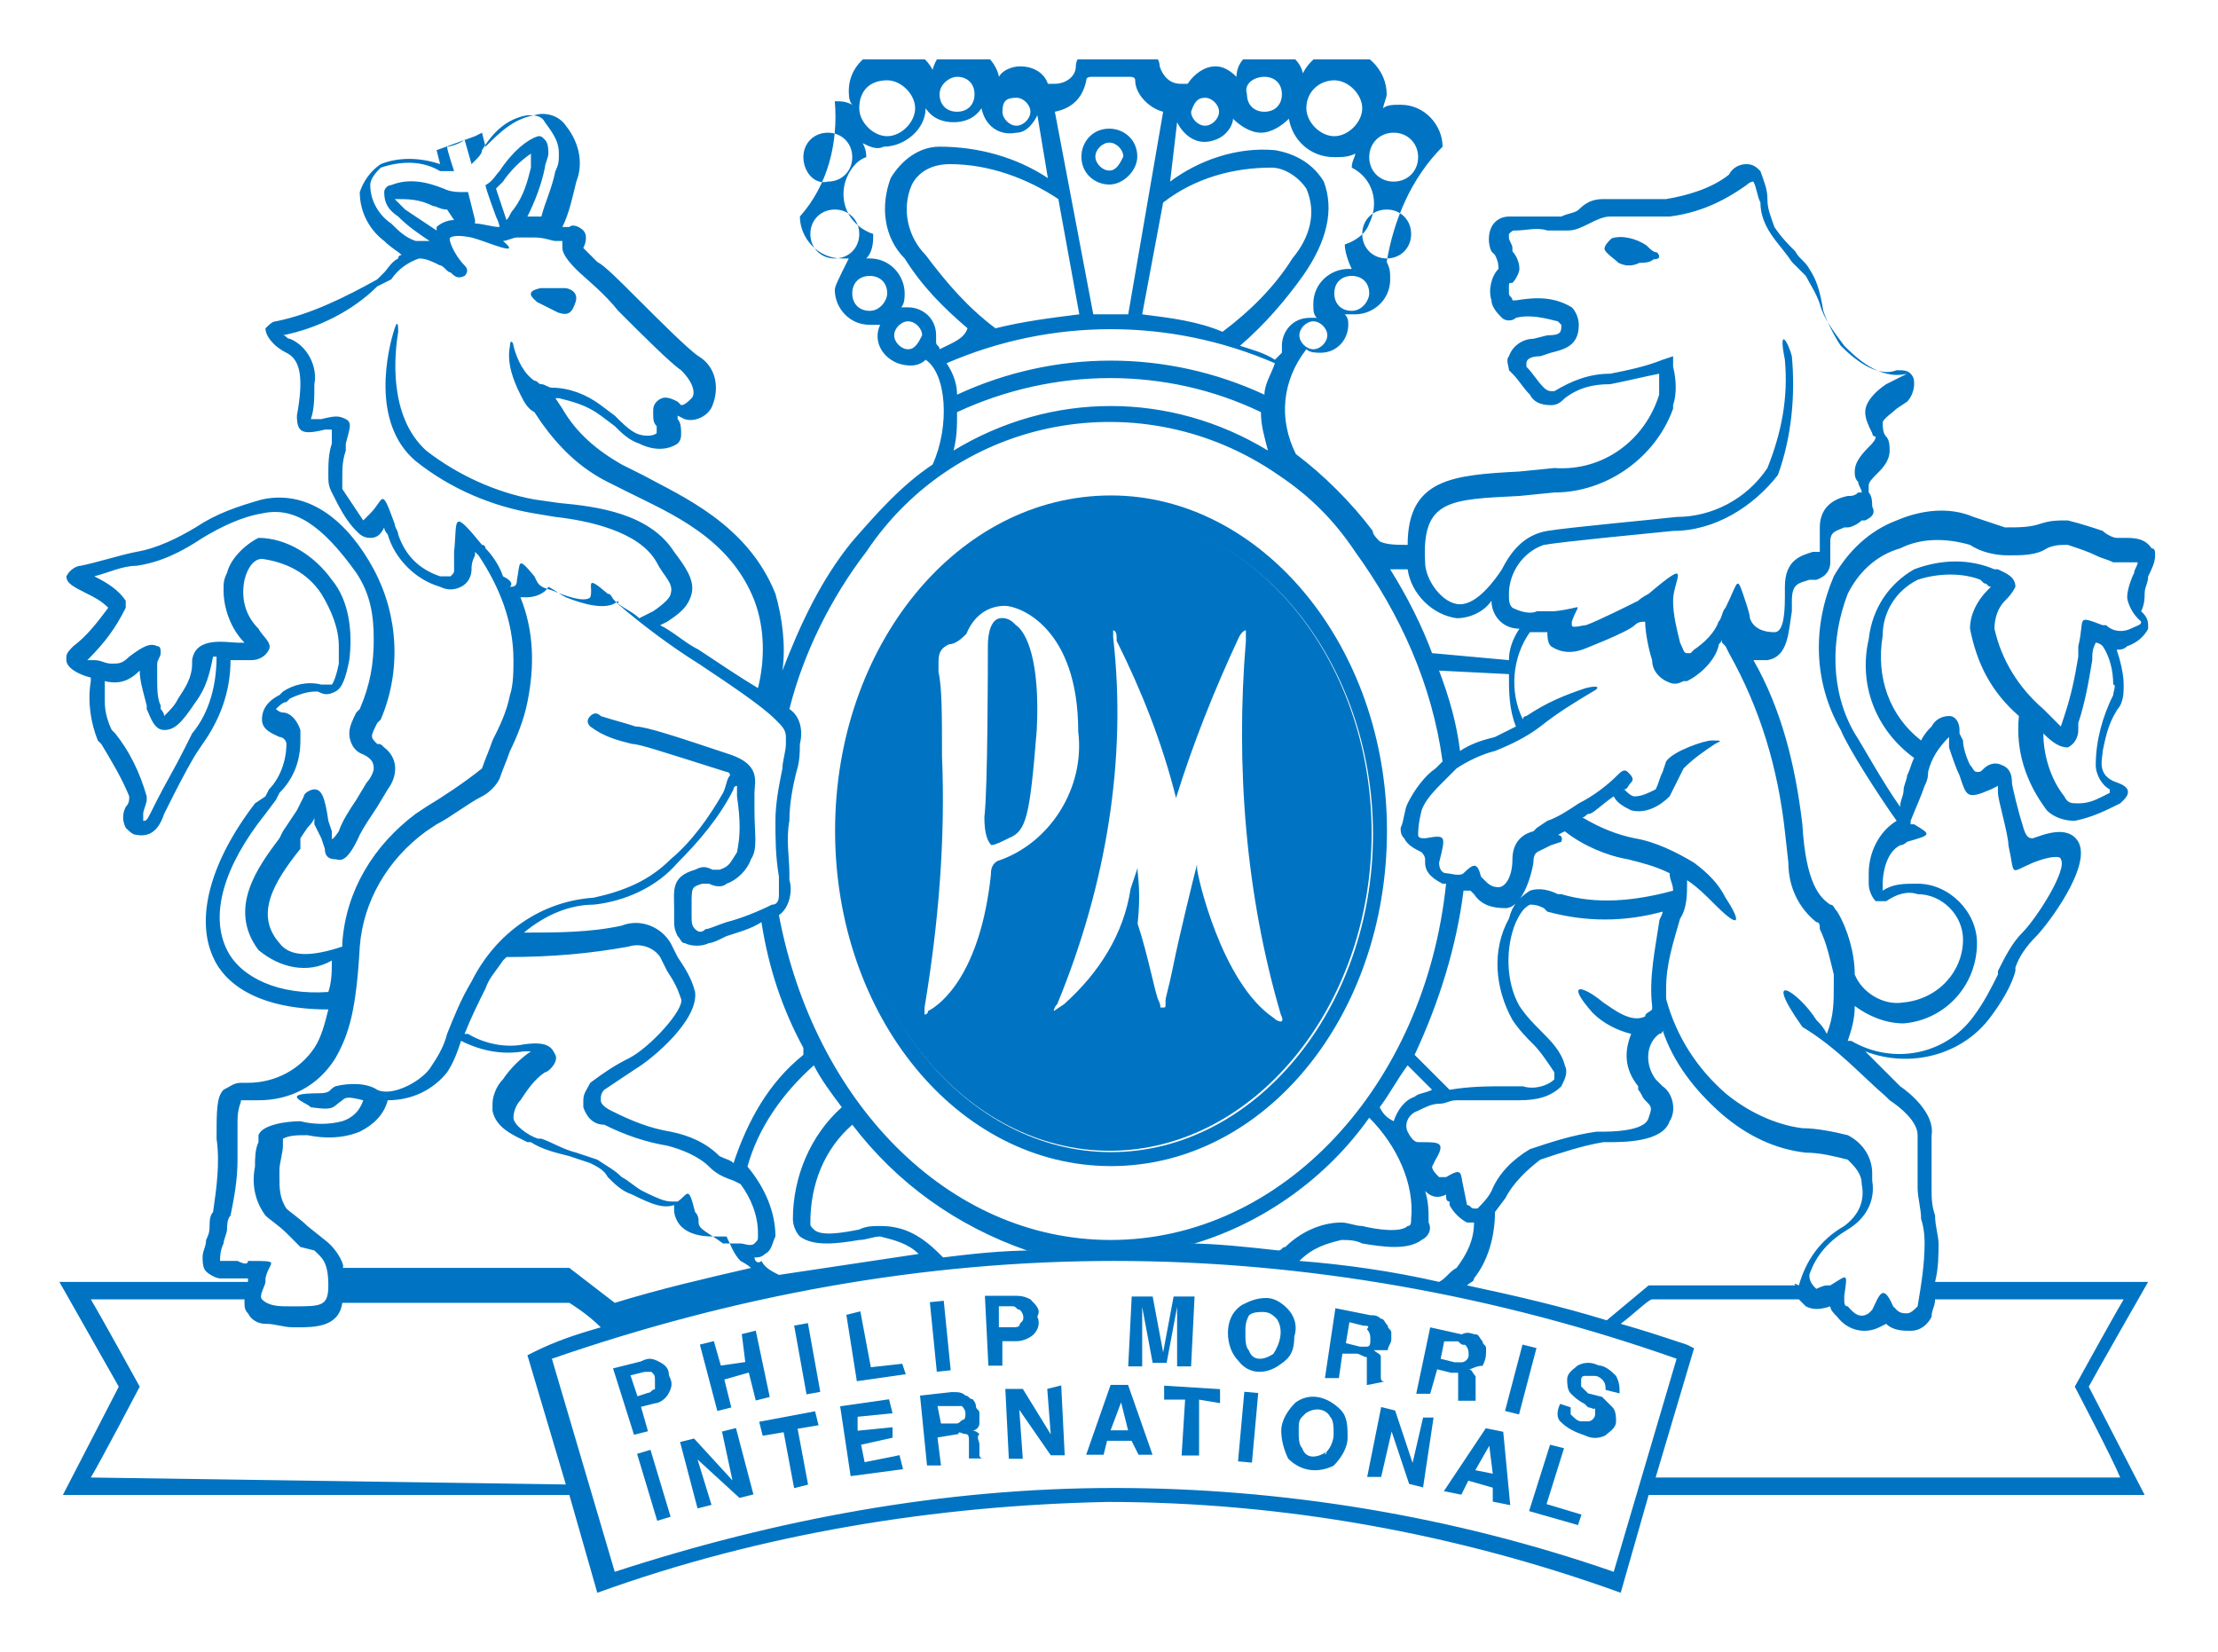 <svg version="1.1" id="Layer_1" xmlns="http://www.w3.org/2000/svg" xmlns:xlink="http://www.w3.org/1999/xlink" x="0px" y="0px" viewBox="0 0 63.5 47.3" style="enable-background:new 0 0 63.5 47.3;" xml:space="preserve">
 <style type="text/css">
  .st0{clip-path:url(#SVGID_2_);}
	.st1{fill:#0074C2;}
	.st2{clip-path:url(#SVGID_4_);}
	.st3{clip-path:url(#SVGID_6_);}
	.st4{clip-path:url(#SVGID_8_);}
	.st5{clip-path:url(#SVGID_10_);}
	.st6{clip-path:url(#SVGID_12_);}
	.st7{clip-path:url(#SVGID_14_);}
	.st8{clip-path:url(#SVGID_16_);}
	.st9{clip-path:url(#SVGID_18_);}
	.st10{clip-path:url(#SVGID_20_);}
	.st11{clip-path:url(#SVGID_22_);}
	.st12{clip-path:url(#SVGID_24_);}
	.st13{clip-path:url(#SVGID_26_);}
	.st14{clip-path:url(#SVGID_28_);}
	.st15{clip-path:url(#SVGID_30_);}
	.st16{clip-path:url(#SVGID_32_);}
	.st17{clip-path:url(#SVGID_34_);}
	.st18{clip-path:url(#SVGID_36_);}
	.st19{clip-path:url(#SVGID_38_);}
	.st20{clip-path:url(#SVGID_40_);}
	.st21{clip-path:url(#SVGID_42_);}
	.st22{clip-path:url(#SVGID_44_);}
	.st23{clip-path:url(#SVGID_46_);}
	.st24{clip-path:url(#SVGID_48_);}
	.st25{clip-path:url(#SVGID_50_);}
	.st26{clip-path:url(#SVGID_52_);}
	.st27{clip-path:url(#SVGID_54_);}
	.st28{clip-path:url(#SVGID_56_);}
	.st29{clip-path:url(#SVGID_58_);}
	.st30{clip-path:url(#SVGID_60_);}
	.st31{clip-path:url(#SVGID_62_);}
	.st32{clip-path:url(#SVGID_64_);}
	.st33{clip-path:url(#SVGID_66_);}
	.st34{clip-path:url(#SVGID_68_);}
	.st35{clip-path:url(#SVGID_70_);}
 </style>
 <g id="Group_2219" transform="translate(-64.229 -353.114)">
  <g id="Group_2279" transform="translate(90.711 369.108)">
   <g>
    <defs>
     <path id="SVGID_1_" d="M1.9,8.2C2,8.2,2.2,8.1,2.4,8C2.9,7.8,3,7.4,3.2,4.9c0.1-2-0.3-2.8-0.6-3C2.5,1.8,2.4,1.7,2.2,1.7l0,0
					c-0.3,0-0.4,0.4-0.4,0.8c0,0.4,0,4.1-0.1,4.9C1.7,7.9,1.8,8.1,1.9,8.2">
     </path>
    </defs>
    <clipPath id="SVGID_2_">
     <use href="#SVGID_1_" style="overflow:visible;">
     </use>
    </clipPath>
    <g id="Group_2278" class="st0">
     <rect id="Rectangle_5249" x="0" y="0" class="st1" width="4.9" height="9.9">
     </rect>
    </g>
   </g>
  </g>
  <g id="Group_2281" transform="translate(80.758 392.929)">
   <g>
    <defs>
     <rect id="SVGID_3_" x="2" y="1.7" transform="matrix(0.958 -0.288 0.288 0.958 -0.695 0.754)" width="0.4" height="2">
     </rect>
    </defs>
    <clipPath id="SVGID_4_">
     <use xlink:href="#SVGID_3_" style="overflow:visible;">
     </use>
    </clipPath>
    <g id="Group_2280" transform="translate(0 0)" class="st2">
     <rect id="Rectangle_5250" x="0" y="0" class="st1" width="4.4" height="5.5">
     </rect>
    </g>
   </g>
  </g>
  <g id="Group_2283" transform="translate(81.999 392.297)">
   <g>
    <defs>
     <polygon id="SVGID_5_" points="1.7,2.1 2.1,2 3.2,3.2 2.9,1.8 3.3,1.7 3.8,3.6 3.4,3.7 2.2,2.6 2.6,3.9 2.2,4 				">
     </polygon>
    </defs>
    <clipPath id="SVGID_6_">
     <use xlink:href="#SVGID_5_" style="overflow:visible;">
     </use>
    </clipPath>
    <g id="Group_2282" class="st3">
     <rect id="Rectangle_5252" x="0" y="0" class="st1" width="5.5" height="5.8">
     </rect>
    </g>
   </g>
  </g>
  <g id="Group_2285" transform="translate(84.264 391.817)">
   <g>
    <defs>
     <polygon id="SVGID_7_" points="3.3,1.7 3.4,2.1 2.8,2.2 3.1,3.8 2.7,3.9 2.4,2.3 1.8,2.4 1.7,2 				">
     </polygon>
    </defs>
    <clipPath id="SVGID_8_">
     <use xlink:href="#SVGID_7_" style="overflow:visible;">
     </use>
    </clipPath>
    <g id="Group_2284" transform="translate(0 0)" class="st4">
     <rect id="Rectangle_5253" x="0" y="0" class="st1" width="5.1" height="5.6">
     </rect>
    </g>
   </g>
  </g>
  <g id="Group_2287" transform="translate(86.582 391.474)">
   <g>
    <defs>
     <polygon id="SVGID_9_" points="3.2,2.1 2.2,2.2 2.2,2.6 3.2,2.5 3.2,2.8 2.3,3 2.4,3.5 3.4,3.3 3.5,3.7 2,3.9 1.7,1.9 3.1,1.7 
									">
     </polygon>
    </defs>
    <clipPath id="SVGID_10_">
     <use xlink:href="#SVGID_9_" style="overflow:visible;">
     </use>
    </clipPath>
    <g id="Group_2286" class="st5">
     <rect id="Rectangle_5254" x="0" y="0" class="st1" width="5.2" height="5.6">
     </rect>
    </g>
   </g>
  </g>
  <g id="Group_2289" transform="translate(88.869 391.268)">
   <g>
    <defs>
     <path id="SVGID_11_" d="M3,1.8c0.1,0,0.1,0.1,0.2,0.1c0,0,0.1,0.1,0.1,0.2c0,0.1,0.1,0.1,0.1,0.2c0,0.1,0,0.2,0,0.3
					c0,0.1-0.1,0.2-0.2,0.2c0.1,0,0.2,0.1,0.2,0.1C3.3,3,3.4,3.1,3.4,3.2l0,0.1c0,0.1,0,0.1,0,0.2c0,0,0,0.1,0.1,0.1v0l-0.4,0
					c0,0,0-0.1,0-0.1c0-0.1,0-0.1,0-0.2l0-0.2c0-0.1,0-0.2-0.1-0.2c-0.1,0-0.2-0.1-0.2,0L2.2,3l0.1,0.8l-0.4,0l-0.2-2l0.9-0.1
					C2.8,1.7,2.9,1.7,3,1.8z M2.2,2.1l0.1,0.5l0.4,0c0.1,0,0.1,0,0.2-0.1c0.1,0,0.1-0.1,0.1-0.2c0-0.1-0.1-0.2-0.1-0.2
					c-0.1,0-0.1,0-0.2,0L2.2,2.1z">
     </path>
    </defs>
    <clipPath id="SVGID_12_">
     <use xlink:href="#SVGID_11_" style="overflow:visible;">
     </use>
    </clipPath>
    <g id="Group_2288" transform="translate(0 0)" class="st6">
     <rect id="Rectangle_5255" x="0" y="0" class="st1" width="5.2" height="5.5">
     </rect>
    </g>
   </g>
  </g>
  <g id="Group_2291" transform="translate(91.311 391.076)">
   <g>
    <defs>
     <polygon id="SVGID_13_" points="1.7,1.8 2.2,1.8 3,3.1 2.9,1.8 3.3,1.7 3.4,3.7 3,3.7 2.1,2.4 2.2,3.8 1.8,3.8 				">
     </polygon>
    </defs>
    <clipPath id="SVGID_14_">
     <use xlink:href="#SVGID_13_" style="overflow:visible;">
     </use>
    </clipPath>
    <g id="Group_2290" class="st7">
     <rect id="Rectangle_5256" x="0" y="0" class="st1" width="5.1" height="5.5">
     </rect>
    </g>
   </g>
  </g>
  <g id="Group_2293" transform="translate(93.625 391.062)">
   <g>
    <defs>
     <path id="SVGID_15_" d="M2.4,1.7h0.5l0.7,2H3.2L3,3.3l-0.7,0L2.2,3.7H1.7L2.4,1.7z M2.4,3h0.5L2.7,2.2L2.4,3z">
     </path>
    </defs>
    <clipPath id="SVGID_16_">
     <use xlink:href="#SVGID_15_" style="overflow:visible;">
     </use>
    </clipPath>
    <g id="Group_2292" transform="translate(0 0)" class="st8">
     <rect id="Rectangle_5257" x="0" y="0" class="st1" width="5.3" height="5.4">
     </rect>
    </g>
   </g>
  </g>
  <g id="Group_2295" transform="translate(95.858 391.084)">
   <g>
    <defs>
     <polygon id="SVGID_17_" points="3.3,1.8 3.3,2.2 2.7,2.1 2.7,3.7 2.2,3.7 2.3,2.1 1.7,2.1 1.7,1.7 				">
     </polygon>
    </defs>
    <clipPath id="SVGID_18_">
     <use xlink:href="#SVGID_17_" style="overflow:visible;">
     </use>
    </clipPath>
    <g id="Group_2294" transform="translate(0)" class="st9">
     <rect id="Rectangle_5258" x="0" y="0" class="st1" width="5.1" height="5.5">
     </rect>
    </g>
   </g>
  </g>
  <g id="Group_2297" transform="translate(97.971 391.219)">
   <g>
    <defs>
     <rect id="SVGID_19_" x="1" y="2.5" transform="matrix(8.999479e-02 -0.996 0.996 8.999479e-02 -0.878 4.503)" width="2" height="0.4">
     </rect>
    </defs>
    <clipPath id="SVGID_20_">
     <use xlink:href="#SVGID_19_" style="overflow:visible;">
     </use>
    </clipPath>
    <g id="Group_2296" transform="translate(0 0)" class="st10">
     <rect id="Rectangle_5259" x="0" y="0" class="st1" width="4" height="5.5">
     </rect>
    </g>
   </g>
  </g>
  <g id="Group_2299" transform="translate(99.21 391.374)">
   <g>
    <defs>
     <path id="SVGID_21_" d="M3.2,3.7C2.8,3.9,2.3,3.9,1.9,3.5C1.8,3.3,1.7,3,1.7,2.7c0-0.3,0.2-0.6,0.4-0.8c0.4-0.3,0.9-0.2,1.3,0.2
					c0.2,0.2,0.2,0.5,0.2,0.8C3.6,3.2,3.4,3.5,3.2,3.7 M3,3.3C3.1,3.2,3.2,3,3.2,2.8c0-0.2,0-0.4-0.1-0.5C3,2.1,2.7,2,2.4,2.2
					c0,0,0,0-0.1,0.1C2.2,2.4,2.2,2.5,2.2,2.7c0,0.2,0,0.4,0.1,0.5C2.4,3.5,2.7,3.5,3,3.3C2.9,3.4,3,3.4,3,3.3">
     </path>
    </defs>
    <clipPath id="SVGID_22_">
     <use xlink:href="#SVGID_21_" style="overflow:visible;">
     </use>
    </clipPath>
    <g id="Group_2298" transform="translate(0 0)" class="st11">
     <rect id="Rectangle_5261" x="0" y="0" class="st1" width="5.4" height="5.6">
     </rect>
    </g>
   </g>
  </g>
  <g id="Group_2301" transform="translate(101.671 391.696)">
   <g>
    <defs>
     <polygon id="SVGID_23_" points="2.1,1.7 2.5,1.8 3,3.3 3.3,2 3.6,2 3.3,4 2.9,3.9 2.4,2.4 2.1,3.7 1.7,3.7 				">
     </polygon>
    </defs>
    <clipPath id="SVGID_24_">
     <use xlink:href="#SVGID_23_" style="overflow:visible;">
     </use>
    </clipPath>
    <g id="Group_2300" class="st12">
     <rect id="Rectangle_5262" x="0" y="0" class="st1" width="5.4" height="5.7">
     </rect>
    </g>
   </g>
  </g>
  <g id="Group_2303" transform="translate(103.866 392.304)">
   <g>
    <defs>
     <path id="SVGID_25_" d="M2.9,1.7l0.5,0.1l0.2,2.1L3.1,3.8l0-0.4L2.4,3.2L2.2,3.6L1.7,3.5L2.9,1.7z M2.6,2.9L3.1,3L3,2.2L2.6,2.9
					z">
     </path>
    </defs>
    <clipPath id="SVGID_26_">
     <use xlink:href="#SVGID_25_" style="overflow:visible;">
     </use>
    </clipPath>
    <g id="Group_2302" transform="translate(0)" class="st13">
     <rect id="Rectangle_5263" x="0" y="0" class="st1" width="5.3" height="5.7">
     </rect>
    </g>
   </g>
  </g>
  <g id="Group_2305" transform="translate(106.306 392.775)">
   <g>
    <defs>
     <polygon id="SVGID_27_" points="2.3,1.7 2.7,1.8 2.2,3.4 3.2,3.7 3.1,4 1.7,3.6 				">
     </polygon>
    </defs>
    <clipPath id="SVGID_28_">
     <use xlink:href="#SVGID_27_" style="overflow:visible;">
     </use>
    </clipPath>
    <g id="Group_2304" transform="translate(0 0)" class="st14">
     <rect id="Rectangle_5264" x="0" y="0" class="st1" width="4.9" height="5.7">
     </rect>
    </g>
   </g>
  </g>
  <g id="Group_2307" transform="translate(80.08 390.289)">
   <g>
    <defs>
     <path id="SVGID_29_" d="M3.3,2.7C3.2,2.9,3,3,2.9,3L2.5,3.1l0.2,0.7L2.3,3.9L1.7,2l0.8-0.2c0.2-0.1,0.3-0.1,0.5,0
					C3.2,1.9,3.3,2,3.3,2.2C3.4,2.4,3.4,2.5,3.3,2.7 M2.8,2.1c-0.1,0-0.2,0-0.2,0L2.2,2.2l0.2,0.6l0.3-0.1c0.1,0,0.1-0.1,0.2-0.1
					c0-0.1,0-0.2,0-0.2C2.9,2.2,2.9,2.2,2.8,2.1">
     </path>
    </defs>
    <clipPath id="SVGID_30_">
     <use xlink:href="#SVGID_29_" style="overflow:visible;">
     </use>
    </clipPath>
    <g id="Group_2306" transform="translate(0 0)" class="st15">
     <rect id="Rectangle_5265" x="0" y="0" class="st1" width="5.1" height="5.6">
     </rect>
    </g>
   </g>
  </g>
  <g id="Group_2309" transform="translate(82.566 389.508)">
   <g>
    <defs>
     <polygon id="SVGID_31_" points="2.2,4 1.7,2.1 2.1,2 2.3,2.7 3,2.6 2.9,1.8 3.3,1.7 3.7,3.6 3.3,3.7 3.1,2.9 2.4,3.1 2.6,3.9 
									">
     </polygon>
    </defs>
    <clipPath id="SVGID_32_">
     <use xlink:href="#SVGID_31_" style="overflow:visible;">
     </use>
    </clipPath>
    <g id="Group_2308" transform="translate(0 0)" class="st16">
     <rect id="Rectangle_5266" x="0" y="0" class="st1" width="5.4" height="5.7">
     </rect>
    </g>
   </g>
  </g>
  <g id="Group_2311" transform="translate(85.228 389.213)">
   <g>
    <defs>
     <rect id="SVGID_33_" x="1.9" y="1.8" transform="matrix(0.984 -0.177 0.177 0.984 -0.451 0.416)" width="0.4" height="2">
     </rect>
    </defs>
    <clipPath id="SVGID_34_">
     <use xlink:href="#SVGID_33_" style="overflow:visible;">
     </use>
    </clipPath>
    <g id="Group_2310" transform="translate(0 0)" class="st17">
     <rect id="Rectangle_5267" x="0" y="0" class="st1" width="4.2" height="5.5">
     </rect>
    </g>
   </g>
  </g>
  <g id="Group_2313" transform="translate(86.76 388.956)">
   <g>
    <defs>
     <polygon id="SVGID_35_" points="1.7,1.8 2.1,1.7 2.4,3.3 3.3,3.2 3.4,3.5 2,3.7 				">
     </polygon>
    </defs>
    <clipPath id="SVGID_36_">
     <use xlink:href="#SVGID_35_" style="overflow:visible;">
     </use>
    </clipPath>
    <g id="Group_2312" class="st18">
     <rect id="Rectangle_5269" x="0" y="0" class="st1" width="5.1" height="5.5">
     </rect>
    </g>
   </g>
  </g>
  <g id="Group_2315" transform="translate(89.152 388.665)">
   <g>
    <defs>
     <rect id="SVGID_37_" x="1.8" y="1.7" transform="matrix(0.995 -9.946705e-02 9.946705e-02 0.995 -0.262 0.216)" width="0.4" height="2">
     </rect>
    </defs>
    <clipPath id="SVGID_38_">
     <use xlink:href="#SVGID_37_" style="overflow:visible;">
     </use>
    </clipPath>
    <g id="Group_2314" transform="translate(0)" class="st19">
     <rect id="Rectangle_5270" x="0" y="0" class="st1" width="4.1" height="5.5">
     </rect>
    </g>
   </g>
  </g>
  <g id="Group_2317" transform="translate(90.726 388.511)">
   <g>
    <defs>
     <path id="SVGID_39_" d="M3.1,2.8C3,2.9,2.8,3,2.6,3L2.2,3l0,0.7l-0.4,0l-0.1-2l0.8,0c0.2,0,0.3,0,0.5,0.1C3.2,2,3.3,2.1,3.2,2.3
					C3.3,2.5,3.2,2.7,3.1,2.8 M2.7,2.1c-0.1,0-0.1-0.1-0.2-0.1l-0.4,0l0,0.6l0.4,0c0.1,0,0.2,0,0.2-0.1c0.1-0.1,0.1-0.1,0.1-0.2
					C2.8,2.3,2.8,2.2,2.7,2.1">
     </path>
    </defs>
    <clipPath id="SVGID_40_">
     <use xlink:href="#SVGID_39_" style="overflow:visible;">
     </use>
    </clipPath>
    <g id="Group_2316" transform="translate(0 0)" class="st20">
     <rect id="Rectangle_5271" x="0" y="0" class="st1" width="5" height="5.5">
     </rect>
    </g>
   </g>
  </g>
  <g id="Group_2319" transform="translate(94.729 388.431)">
   <g>
    <defs>
     <path id="SVGID_41_" d="M3.1,1.8l0.6,0l-0.1,2l-0.4,0l0-1.3c0,0,0-0.1,0-0.2s0-0.1,0-0.2L2.9,3.7l-0.4,0L2.2,2.1
					c0,0,0,0.1,0,0.2s0,0.1,0,0.2l0,1.3l-0.4,0l0.1-2l0.6,0l0.3,1.6L3.1,1.8z">
     </path>
    </defs>
    <clipPath id="SVGID_42_">
     <use xlink:href="#SVGID_41_" style="overflow:visible;">
     </use>
    </clipPath>
    <g id="Group_2318" transform="translate(0 0)" class="st21">
     <rect id="Rectangle_5272" y="0" class="st1" width="5.4" height="5.5">
     </rect>
    </g>
   </g>
  </g>
  <g id="Group_2321" transform="translate(97.684 388.574)">
   <g>
    <defs>
     <path id="SVGID_43_" d="M3.2,3.6C2.8,3.9,2.3,3.9,2,3.5C1.8,3.3,1.7,3,1.7,2.7c0-0.3,0.1-0.6,0.4-0.8c0.2-0.1,0.4-0.2,0.7-0.2
					C3,1.7,3.2,1.8,3.4,2c0.2,0.2,0.3,0.5,0.2,0.8C3.6,3.2,3.5,3.4,3.2,3.6 M3,3.3c0.2-0.3,0.3-0.7,0.1-1C3,2.2,2.9,2.1,2.7,2.1
					c-0.1,0-0.3,0-0.4,0.1C2.2,2.4,2.2,2.5,2.2,2.7c0,0.2,0,0.4,0.1,0.5C2.4,3.5,2.7,3.5,3,3.3C3,3.4,3,3.3,3,3.3">
     </path>
    </defs>
    <clipPath id="SVGID_44_">
     <use xlink:href="#SVGID_43_" style="overflow:visible;">
     </use>
    </clipPath>
    <g id="Group_2320" transform="translate(0 0)" class="st22">
     <rect id="Rectangle_5273" x="0" y="0" class="st1" width="5.4" height="5.5">
     </rect>
    </g>
   </g>
  </g>
  <g id="Group_2323" transform="translate(100.461 388.867)">
   <g>
    <defs>
     <path id="SVGID_45_" d="M3.3,2c0.1,0,0.1,0.1,0.2,0.2c0,0.1,0.1,0.1,0.1,0.2c0,0.1,0,0.1,0,0.2c0,0.1-0.1,0.2-0.1,0.3
					C3.3,2.9,3.2,2.9,3.1,2.9C3.2,3,3.3,3,3.3,3.1c0,0.1,0,0.2,0,0.3l0,0.1c0,0.1,0,0.1,0,0.2c0,0,0,0.1,0.1,0.1l0,0L2.9,3.9
					c0,0,0-0.1,0-0.1c0-0.1,0-0.1,0-0.2l0-0.2c0-0.1,0-0.2,0-0.3C2.8,3.1,2.7,3,2.6,3L2.2,3L2.1,3.7L1.7,3.7L2,1.7L3,1.9
					C3.1,1.9,3.2,1.9,3.3,2z M2.4,2.1L2.3,2.7l0.4,0.1c0.1,0,0.1,0,0.2,0c0.1,0,0.1-0.1,0.1-0.2c0-0.1,0-0.2-0.1-0.3
					C3,2.2,2.9,2.2,2.8,2.2L2.4,2.1z">
     </path>
    </defs>
    <clipPath id="SVGID_46_">
     <use xlink:href="#SVGID_45_" style="overflow:visible;">
     </use>
    </clipPath>
    <g id="Group_2322" transform="translate(0 0)" class="st23">
     <rect id="Rectangle_5274" x="0" y="0" class="st1" width="5.2" height="5.6">
     </rect>
    </g>
   </g>
  </g>
  <g id="Group_2325" transform="translate(103.075 389.315)">
   <g>
    <defs>
     <path id="SVGID_47_" d="M3.4,2c0.1,0,0.1,0.1,0.2,0.2c0,0.1,0.1,0.1,0.1,0.2c0,0.2,0,0.3-0.1,0.5C3.4,2.9,3.3,3,3.2,3
					c0.1,0,0.1,0.1,0.2,0.2c0,0.1,0,0.2,0,0.3l0,0.1c0,0.1,0,0.1,0,0.2c0,0,0,0.1,0,0.1l0,0L2.9,3.9c0,0,0-0.1,0-0.1
					c0-0.1,0-0.1,0-0.2l0-0.2c0-0.1,0-0.2,0-0.3C2.8,3.1,2.8,3.1,2.7,3.1L2.3,3L2.1,3.7L1.7,3.7l0.4-1.9l0.9,0.2
					C3.2,1.9,3.3,2,3.4,2z M2.5,2.2L2.4,2.7l0.4,0.1c0.1,0,0.1,0,0.2,0c0.1,0,0.2-0.1,0.2-0.2c0-0.1,0-0.2-0.1-0.3
					C3,2.3,3,2.3,2.9,2.2L2.5,2.2z">
     </path>
    </defs>
    <clipPath id="SVGID_48_">
     <use xlink:href="#SVGID_47_" style="overflow:visible;">
     </use>
    </clipPath>
    <g id="Group_2324" transform="translate(0)" class="st24">
     <rect id="Rectangle_5275" x="0" y="0" class="st1" width="5.3" height="5.7">
     </rect>
    </g>
   </g>
  </g>
  <g id="Group_2327" transform="translate(105.617 389.908)">
   <g>
    <defs>
     <polygon id="SVGID_49_" points="2.1,3.7 1.7,3.6 2.2,1.7 2.6,1.8 				">
     </polygon>
    </defs>
    <clipPath id="SVGID_50_">
     <use xlink:href="#SVGID_49_" style="overflow:visible;">
     </use>
    </clipPath>
    <g id="Group_2326" transform="translate(0 0)" class="st25">
     <rect id="Rectangle_5276" x="0" y="0" class="st1" width="4.4" height="5.5">
     </rect>
    </g>
   </g>
  </g>
  <g id="Group_2329" transform="translate(107.096 390.405)">
   <g>
    <defs>
     <path id="SVGID_51_" d="M2.1,3c0,0.1,0,0.1,0,0.2c0.1,0.1,0.2,0.2,0.3,0.2c0.1,0,0.2,0,0.2,0c0.1,0,0.2-0.1,0.2-0.2
					c0-0.1,0-0.1,0-0.2C2.8,3.1,2.7,3,2.6,3L2.5,2.9C2.3,2.8,2.2,2.7,2.1,2.6C2,2.5,2,2.3,2,2.2c0-0.2,0.2-0.3,0.3-0.4
					c0.2-0.1,0.4-0.1,0.6,0C3.1,1.8,3.3,2,3.4,2.1c0.1,0.2,0.1,0.3,0.1,0.5L3.1,2.5c0-0.1,0-0.2-0.1-0.3C3,2.2,2.9,2.1,2.8,2.1
					c-0.1,0-0.2,0-0.3,0c-0.1,0-0.1,0.1-0.1,0.1c0,0.1,0,0.1,0,0.2c0.1,0.1,0.1,0.1,0.2,0.2L3,2.7C3.1,2.8,3.2,2.9,3.3,3
					c0.1,0.1,0.1,0.3,0.1,0.4c0,0.2-0.2,0.3-0.3,0.4c-0.2,0.1-0.4,0.1-0.6,0C2.2,3.7,2,3.6,1.8,3.4C1.7,3.3,1.7,3.1,1.8,2.9L2.1,3z">
     </path>
    </defs>
    <clipPath id="SVGID_52_">
     <use xlink:href="#SVGID_51_" style="overflow:visible;">
     </use>
    </clipPath>
    <g id="Group_2328" transform="translate(0 0)" class="st26">
     <rect id="Rectangle_5277" x="0" y="0" class="st1" width="5.2" height="5.6">
     </rect>
    </g>
   </g>
  </g>
  <g id="Group_2331" transform="translate(86.337 365.698)">
   <g>
    <defs>
     <path id="SVGID_53_" d="M9.7,20.8L9.7,20.8c4.4,0,7.9-4.3,7.9-9.6s-3.6-9.6-7.9-9.6h0c-4.4,0-7.9,4.3-7.9,9.6S5.3,20.8,9.7,20.8
					 M9.7,2.2c4.1,0,7.5,4.1,7.5,9.1s-3.4,9.1-7.5,9.1s-7.5-4.1-7.5-9.1S5.5,2.2,9.7,2.2">
     </path>
    </defs>
    <clipPath id="SVGID_54_">
     <use xlink:href="#SVGID_53_" style="overflow:visible;">
     </use>
    </clipPath>
    <g id="Group_2330" transform="translate(0 0)" class="st27">
     <rect id="Rectangle_5278" x="0" y="0" class="st1" width="19.4" height="22.6">
     </rect>
    </g>
   </g>
  </g>
  <g id="Group_2333" transform="translate(86.798 366.159)">
   <g>
    <defs>
     <path id="SVGID_55_" d="M4,15.9C4,16,3.9,16,3.9,16c0,0,0,0,0-0.1c0,0,0-0.1,0-0.1c0.4-2.4,0.6-4.8,0.5-7.2c0-1.1,0-2-0.1-2.4
					c0-0.1,0-0.2,0-0.3c0-0.3,0.1-0.4,0.3-0.5l0,0c0.2,0,0.4-0.2,0.5-0.3c0.2-0.5,0.6-0.8,1.1-0.8c0.4,0,2.1,0.6,2.1,3.6
					c0.2,1.6-0.8,3.2-2.3,3.7l0,0c-0.2,0.1-0.2,0.3-0.2,0.4l0,0C5.5,14.8,4.4,15.7,4,15.9 M9.3,5.2c0-0.1,0-0.2,0-0.2s0.1,0,0.1,0.2
					l0,0.1c0.7,1.4,1.3,2.9,1.7,4.5c0,0,0,0.1,0,0.1c0,0,0-0.1,0-0.1c0.5-1.6,1.1-3.1,1.8-4.6c0.1-0.2,0.2-0.2,0.2-0.2s0,0.1,0,0.2
					l0,0.1c-0.3,3.6,0,7.3,1,10.7c0.1,0.2,0,0.2,0,0.2s-0.1,0-0.2-0.1c0,0,0,0,0,0c-1.5-1-2.2-4.1-2.2-4.3c0-0.1,0-0.1,0-0.1
					c0,0,0,0,0,0c-0.1,0.4-0.5,2-0.7,3c-0.1,0.5-0.2,0.8-0.2,0.9l0,0.1c0,0.1,0,0.1-0.1,0.1s0,0-0.1-0.2s-0.3-1.3-0.6-2.2
					C10.1,12.5,10,12,10,11.9c0,0,0-0.1,0-0.1c0,0,0,0,0,0l-0.2,0.6c-0.2,1.3-0.9,2.4-1.9,3.3c-0.3,0.2-0.3,0.2-0.3,0.2
					s0-0.1,0.1-0.2C9.1,12.3,9.7,8.7,9.3,5.2 M9.2,19.9c4.1,0,7.5-4.1,7.5-9.1s-3.4-9.1-7.5-9.1s-7.5,4.1-7.5,9.1S5.1,19.9,9.2,19.9
					">
     </path>
    </defs>
    <clipPath id="SVGID_56_">
     <use xlink:href="#SVGID_55_" style="overflow:visible;">
     </use>
    </clipPath>
    <g id="Group_2332" transform="translate(0 0)" class="st28">
     <rect id="Rectangle_5279" x="0" y="0" class="st1" width="18.4" height="21.6">
     </rect>
    </g>
   </g>
  </g>
  <g id="Group_2335" transform="translate(93.389 354.997)">
   <g>
    <defs>
     <path id="SVGID_57_" d="M2.2,2.6c0-0.2,0.2-0.4,0.4-0.4S3,2.4,3,2.6C2.9,2.8,2.8,3,2.6,3C2.4,3,2.2,2.8,2.2,2.6 M3.4,2.6
					c0-0.5-0.4-0.8-0.8-0.8c-0.5,0-0.8,0.4-0.8,0.8c0,0.5,0.4,0.8,0.8,0.8c0,0,0,0,0,0C3,3.4,3.4,3,3.4,2.6">
     </path>
    </defs>
    <clipPath id="SVGID_58_">
     <use xlink:href="#SVGID_57_" style="overflow:visible;">
     </use>
    </clipPath>
    <g id="Group_2334" transform="translate(0 0)" class="st29">
     <rect id="Rectangle_5280" x="0" y="0" class="st1" width="5.1" height="5.1">
     </rect>
    </g>
   </g>
  </g>
  <g id="Group_2344" transform="translate(64.229 353.113)">
   <g>
    <defs>
     <rect id="SVGID_59_" x="1.7" y="1.7" width="60" height="43.9">
     </rect>
    </defs>
    <clipPath id="SVGID_60_">
     <use xlink:href="#SVGID_59_" style="overflow:visible;">
     </use>
    </clipPath>
    <g id="Group_2343" transform="translate(0)" class="st30">
     <g id="Group_2342" transform="translate(0)">
      <g id="Group_2341">
       <g>
        <defs>
         <rect id="SVGID_61_" x="1.7" y="1.7" width="60.2" height="44">
         </rect>
        </defs>
        <clipPath id="SVGID_62_">
         <use xlink:href="#SVGID_61_" style="overflow:visible;">
         </use>
        </clipPath>
        <g id="Group_2340" class="st31">
         <g id="Group_2339" transform="translate(0 0)">
          <g>
           <defs>
            <path id="SVGID_63_" d="M61.2,17.7c0,0,0.1,0.1,0.1,0.1c0,0,0,0,0,0c0,0.1-0.1,0.1-0.3,0.2c-0.2,0.1-0.5,0.1-0.7-0.1l0,0
												l-0.1,0c-0.8-0.3-0.5-0.2-0.7,0.6c0,0.1,0,0.2,0,0.3c-0.1,0.6-0.2,1.1-0.4,1.7L59,20.8c0,0,0,0,0,0
												c-0.1-0.1-0.2-0.2-0.3-0.3l-0.2-0.2c-0.7-0.6-1.2-1.4-1.4-2.3c0-0.3,0.1-0.6,0.3-0.8c0.1-0.1,0.2-0.2,0.3-0.4
												c0,0,0,0,0,0c0-0.3-0.3-0.4-0.5-0.5l-0.1,0c-0.7-0.3-1.5-0.3-2.3,0c-0.7,0.4-1.2,1.1-1.3,2v0c-0.3,1.3,0.2,2.6,1.3,3.4
												c-0.1,0.2-0.1,0.3-0.2,0.5c0,0.1-0.1,0.3-0.1,0.4c0,0.2-0.1,0.3-0.1,0.5c-0.5-0.7-1.1-1.8-1.3-2.1
												c-0.7-1.2-0.7-2.7-0.2-4c0.3-0.6,0.8-1.1,1.5-1.3c0.6-0.3,1.3-0.3,2-0.1c0.3,0.2,0.7,0.3,1.1,0.3c0.4,0,0.8,0,1.1-0.2
												c0.2-0.1,0.4-0.1,0.6-0.1c0.3,0.1,0.6,0.2,0.8,0.3c0.2,0.1,0.3,0.1,0.5,0.2c0.1,0,0.2,0,0.3,0c0.1,0,0.3,0,0.4,0l0,0
												c0,0.1-0.1,0.2-0.1,0.3h0v0c-0.1,0.2-0.2,0.5-0.2,0.7C60.9,17.2,61,17.5,61.2,17.7z M60.5,19.9c-0.3,0.6-0.5,1.3-0.5,2
												c0,0.3,0.2,0.6,0.4,0.7c0,0,0,0.1,0,0.1c0,0-0.2,0.1-0.2,0.1c-0.2,0.1-0.4,0.2-0.7,0.2c-0.2,0-0.3,0-0.4-0.2
												c-0.4-0.5-0.6-1.2-0.6-1.8c0.3,0.3,0.5,0.4,0.7,0.4c0.2-0.1,0.3-0.3,0.3-0.5l0-0.2c0.2-0.6,0.3-1.2,0.4-1.8
												c0-0.2,0-0.3,0.1-0.5c0,0,0,0,0,0l0,0c0,0,0.1,0,0.2,0.1c0.2,0.3,0.3,0.7,0.3,1.1C60.6,19.6,60.5,19.8,60.5,19.9
												L60.5,19.9z M55.1,22.5c0.1-0.2,0.1-0.3,0.1-0.4c0.1-0.4,0.3-0.7,0.6-1c0,0,0,0,0,0c0,0,0,0.1,0,0.1l0,0.2
												c0.1,0.3,0.2,0.6,0.3,0.8c0.2,0.6,0.2,0.7,0.9,0.4l0.2-0.1c0,0,0,0,0,0c0,0.1,0,0.1,0,0.2v0c0,0.2,0.3,1.2,0.3,1.5
												c0.2,0.9,0,0.8,0.7,0.5c0.5-0.2,0.8-0.2,0.8-0.1c0.2,0.3-0.7,1.7-1.1,2.1c-0.3,0.3-0.5,0.7-0.7,1.1l0,0.1
												c-0.2,0.4-0.4,0.8-0.7,1.2c-0.8,1.1-2.3,1.4-3.5,0.7l-0.1,0c0.1-0.3,0.2-0.6,0.2-1c0.4,0.3,0.9,0.5,1.4,0.5
												c1.2-0.1,2.1-1.1,2.1-2.3c0-0.9-0.8-1.7-1.7-1.7c-0.4,0-0.7,0-1,0.2c0,0,0-0.1,0-0.2c0-0.3,0.1-0.9,0.5-1.1
												c0.1,0,0.2-0.1,0.2-0.1c0.7-0.2,0.7-0.2,0.2-0.5c0,0,0,0-0.1,0c0,0,0,0,0,0c0,0,0-0.1,0-0.1C54.9,23,55,22.8,55.1,22.5
												L55.1,22.5z M54,31.4l0.1,0.1c0.3,0.2,0.8,0.6,0.8,1c0,0.3,0,1.5,0,1.5c0,0.3,0.1,0.6,0.1,0.9c0.1,0.3,0.1,0.6,0.1,0.7
												c0,0.6-0.1,1.2-0.2,1.8c-0.1,0.1-0.2,0.2-0.3,0.2c-0.1,0-0.2,0-0.3-0.1l-0.1-0.1c-0.3-0.7-0.4-0.3-0.6,0.1l-0.1,0.1
												c-0.3,0.2-0.5-0.1-0.6-0.2c-0.1,0-0.1-0.1-0.1-0.2c0,0,0,0,0-0.1l0,0c0.1-0.7,0.1-0.6-0.4-0.3c0,0-0.1,0-0.1,0l0,0
												c-0.1,0-0.3,0.1-0.3,0.1c-0.1-0.1-0.2-0.2-0.2-0.4c0.2-0.6,0.6-1,1.1-1.3c0.5-0.3,0.8-0.8,0.7-1.4c0-0.1,0-0.2,0-0.2
												c0-0.5-0.3-0.9-0.7-1.1c-0.4-0.1-0.9-0.2-1.3-0.2c-0.8-0.1-1.6-0.5-2.2-1c-0.8-0.7-1.4-1.6-1.7-2.7c0-0.1,0-0.2,0-0.3
												c0-0.7,0.2-1.3,0.4-2c0.2-0.3,0.2-0.7,0.2-1c0,0,0-0.1,0-0.1c0.3,0.2,0.5,0.4,0.8,0.7c0.8,0.8,0.7,0.4,0.3-0.2
												c-0.2-0.4-0.5-0.7-0.9-1c-0.5-0.3-1.1-0.6-1.7-0.7c-0.5-0.1-1-0.3-1.5-0.6c0.1,0,0.1-0.1,0.2-0.1s0.4-0.3,0.7-0.5
												c0.1,0.2,0.3,0.3,0.5,0.4c0.4,0.1,0.8-0.1,1.1-0.4c0.1-0.2,0.2-0.4,0.3-0.6c0,0,0.1-0.2,0.1-0.2c0.3-0.3,0.6-0.5,0.9-0.7
												c0.2-0.1,0.2-0.1-0.1-0.1c-0.2,0-1.1,0.3-1.3,0.6l-0.1,0.3c-0.1,0.2-0.1,0.3-0.2,0.5c-0.2,0.1-0.4,0.2-0.6,0.2
												c-0.1,0-0.2-0.1-0.3-0.2c0.1,0,0.1-0.1,0.2-0.2c0.1-0.1,0-0.2-0.1-0.3c-0.1-0.1-0.2,0-0.3,0.1l0,0
												c-0.3,0.3-0.7,0.6-1.1,0.8c-0.3,0.2-0.6,0.4-0.9,0.5L44,23.7l-0.1,0.1c-0.4,0.1-0.6,0.4-0.6,0.8c0,0.5-0.2,0.8-0.4,0.8
												c-0.2,0-0.3-0.1-0.4-0.2c0,0-0.1-0.1-0.1-0.1c-0.1-0.4-0.2-0.4-0.5-0.1c-0.1,0.1-0.4,0-0.5,0s-0.2-0.1-0.2-0.3
												c0.2-0.8,0.2-0.8-0.4-0.7c-0.1,0-0.2,0-0.2-0.1s0-0.3,0.1-0.7l0,0c0.1-0.3,0.4-0.6,0.6-0.8c0.1-0.1,0.3-0.3,0.4-0.4
												c0.3-0.2,0.7-0.4,1.1-0.5c0.5-0.2,0.9-0.4,1.3-0.7c0.5-0.4,1-0.7,1.5-1c0.2-0.1,0.2-0.2-0.2-0.1
												c-0.6,0.2-1.1,0.4-1.7,0.8c0,0-0.1,0-0.1,0.1c-0.4-0.8-0.3-1.8,0.2-2.5l0,0h0l0.1,0l0.4,0c0,0.1,0,0.3,0.1,0.4
												c0.3,0.2,0.6,0.2,0.9,0.1c0,0,1.3-0.5,1.5-0.7c0.1-0.1,0.2-0.1,0.3-0.1c0,0.3,0.1,0.8,0.2,1.1c0,0.3,0.2,0.5,0.4,0.6
												c0.2,0.1,0.3,0.1,0.5,0l0.1,0c0.4-0.2,0.8-0.6,0.9-1c0-0.1,0.1-0.1,0.1-0.2c0,0,0,0,0,0.1l0.1,0.1l0.1,0.2
												c0.9,1.6,1.4,3.3,1.6,5.1l0.1,0.9c0,0.7,0.3,1.3,0.8,1.7c0.1,0,0.1,0.1,0.1,0.2c0.2,0.4,0.3,0.9,0.4,1.3c0,0,0,0,0,0
												c0,0.1,0,0.2,0,0.3c0,0.5,0,0.9-0.2,1.4c-0.1-0.2-0.2-0.3-0.3-0.4c-0.5-0.8-1.6-1.5-0.4,0.2C52.6,30,53.3,30.8,54,31.4
												L54,31.4z M55.4,37.2h5.4c-0.3,0.5-1.4,2.5-1.4,2.5s1.1,2.1,1.3,2.6H47.4l1.1-3.7l-0.2-0.1c-0.6-0.2-1.2-0.4-1.9-0.6
												c0.4-0.3,0.8-0.7,0.9-0.7h4.2c0.1,0.1,0.1,0.1,0.2,0.2c0.2,0.1,0.4,0.1,0.7,0c0,0.1,0.1,0.2,0.2,0.3
												c0.3,0.4,0.8,0.5,1.2,0.3l0.2-0.1l0,0c0.2,0.2,0.5,0.2,0.7,0.2c0.3,0,0.5-0.2,0.6-0.4C55.3,37.5,55.4,37.4,55.4,37.2
												L55.4,37.2z M46.2,45c-4.6-1.6-9.5-2.4-14.3-2.4h0c-4.9,0-9.7,0.9-14.3,2.4l-1.8-6.1c5.2-1.8,10.6-2.8,16.1-2.8h0
												c5.5,0,11,1,16.1,2.8L46.2,45z M2.6,42.3C2.9,41.8,4,39.7,4,39.7s-1.1-2-1.4-2.5H7c0,0,0,0,0,0.1c0,0.1,0,0.2,0.1,0.3
												c0.1,0.2,0.3,0.3,0.5,0.3c0.3,0,0.5,0.1,0.8,0.1h0.1c0.5,0,1.2,0,1.3-0.7h6.5c0,0,0.5,0.3,0.9,0.7
												c-0.7,0.2-1.3,0.4-1.9,0.7l-0.2,0.1l1.1,3.7L2.6,42.3z M6.8,36.1l-0.4,0c0,0-0.1,0-0.1,0c0-0.1,0-0.3,0.1-0.5
												c0-0.1,0.1-0.3,0.1-0.4c0-0.1,0-0.3,0.1-0.4c0.1-0.5,0.2-1,0.2-1.6c0-0.2,0-0.4,0-0.6c0-0.2,0-0.4,0-0.5
												c0-0.4,0.1-0.5,0.1-0.6c0,0,0.1,0,0.2,0l0.2,0l0.1,0c0.9,0,1.7-0.4,2.2-1.2c0.4-0.7,0.6-1.4,0.7-3.2
												c0.1-1.3,0.8-2.5,1.9-3.3l0.3-0.2c0.4-0.2,0.9-0.6,1.3-0.8c0.2-0.1,0.4-0.3,0.5-0.5c0.1-0.3,0.2-0.5,0.3-0.8
												c0.2-0.4,0.4-0.9,0.5-1.4c0.2-1,0.2-2-0.2-3c0.1,0,0.1,0,0.2,0c0.2,0,0.5-0.1,0.6-0.3c0.2,0.1,0.3,0.2,0.5,0.3
												c0.5,0.2,1.2,0.4,1.5,0.1c0,0,0,0,0,0.1c0.7,0.6,1.5,1.2,2.3,1.7c0.9,0.6,1.8,1.2,2.2,1.6c0.2,0.2,0.3,0.3,0.3,0.5
												c0,0.1,0,0.2,0,0.2c0,0.2-0.1,0.5-0.1,0.7c-0.1,0.5-0.2,1-0.2,1.5c0,0.5,0,1,0.1,1.6l0,0.2c0,0.1,0,0.2,0,0.3
												c0,0.1,0,0.3-0.2,0.3c-0.4,0.2-0.9,0.4-1.3,0.5c-0.3,0.1-0.5,0.2-0.6,0.2c-0.1,0.1-0.2,0.1-0.3,0
												c-0.1-0.1-0.1-0.2-0.1-0.4l0-0.3c0-0.5,0-0.5,0.3-0.6c0.1,0,0.2,0,0.2,0c0.2,0.1,0.4,0.1,0.5,0c0.3-0.1,0.6-0.4,0.7-0.7
												c0.2-0.3,0.1-0.7,0.1-1.4l0-0.5c0-0.3,0.2-0.8-0.7-1.1c-1.5-0.5-2.4-0.8-2.7-0.8c-0.3-0.1-0.7-0.2-1-0.3
												c-0.1-0.1-0.2-0.1-0.3,0c0,0,0,0,0,0c-0.1,0.1-0.1,0.2,0,0.3c0.4,0.3,0.8,0.4,1.2,0.5c0.2,0,0.8,0.2,2.7,0.8
												c0,0,0.1,0,0.1,0.1c-0.1,0.1-0.1,0.3-0.2,0.5c-0.4,0.7-0.9,1.4-1.5,1.9c-0.6,0.6-1.3,0.9-2.2,1.1c-1.5,0.1-2.8,1-3.5,2.4
												c-0.3,0.5-0.5,1-0.7,1.5c-0.1,0.4-0.3,0.7-0.5,1c-0.3,0.4-1.1,0.8-1.5,0.6c-0.3-0.2-0.8-0.2-1.2-0.1
												c-0.2,0.1-0.1,0.2-0.5,0.2c-0.1,0-0.6,0-0.6,0.1s0.3,0.2,0.4,0.3c0.7,0.1,0.6,0,0.9-0.2c0.1-0.1,0.2-0.1,0.6,0
												c-0.1,0.3-0.3,0.5-0.6,0.6c-0.4,0.1-0.8,0.1-1.2,0c-0.4,0-1.1,0.1-1.2,0.4l0,0.2c-0.1,0.2-0.1,0.5-0.1,0.7
												c-0.1,0.5,0,1,0.3,1.4c0.1,0.1,0.4,0.3,0.6,0.5l0.4,0.4L9,35.8c0.2,0.2,0.4,0.3,0.4,1c0,0.6-0.2,0.6-1,0.6H8.3
												c-0.3,0-0.6,0-0.8-0.2c-0.1-0.1,0.1-0.4,0.1-0.5c0,0,0-0.1,0-0.1l0,0c0.1-0.5,0.5-0.5-0.5-0.5l0,0
												C7.1,36.2,7,36.2,6.8,36.1L6.8,36.1z M6.5,27.2c-0.5-1-0.1-2.4,1.1-3.9l0.3-0.4l0.1-0.2c0.4-0.4,0.6-0.9,0.6-1.5
												c0-0.1,0-0.2,0-0.3c-0.1-0.3-0.3-0.5-0.5-0.5c-0.1,0-0.2-0.1-0.2-0.1c0.1-0.1,0.2-0.2,0.3-0.2l0.1-0.1
												c0.2-0.1,0.5-0.2,0.7-0.2l0.1,0c0.2,0.1,0.3,0.1,0.5,0c0.2-0.1,0.3-0.4,0.4-0.9c0.1-0.8,0-1.7-0.5-2.3
												c-0.5-0.7-1.3-1.2-2.1-1.2C7,15.6,6.6,16,6.5,16.4c-0.1,0.2-0.1,0.3-0.1,0.5c0,0.5,0.2,1.1,0.6,1.5c0,0,0,0,0,0
												c0,0-0.1,0-0.1,0c0,0-0.1,0-0.1,0c-0.3,0-1.2-0.2-1.3,0.5v0.1c0,0.4-0.2,0.7-0.4,1c-0.1,0.2-0.2,0.3-0.4,0.5
												c0-0.1-0.1-0.2-0.1-0.2l0-0.1c-0.1-0.2-0.1-0.5-0.1-0.8v-0.1c0-0.1,0-0.2,0-0.3c0-0.1,0.1-0.2,0.1-0.3
												c0-0.1,0-0.2-0.1-0.2c-0.2-0.1-0.4,0-0.8,0.3C3.5,19,3.4,19,3.2,19c-0.2,0-0.3-0.1-0.5-0.1c-0.1,0-0.2,0-0.2,0
												C3,18.4,3.3,18,3.6,17.4c0-0.1,0-0.2,0-0.2c-0.2-0.3-0.5-0.5-0.9-0.7c0.4-0.1,0.8-0.3,1.2-0.3c0.7-0.1,1.3-0.4,1.9-0.8
												c0.5-0.3,1.1-0.6,1.7-0.7c0.9-0.2,1.7,0.3,2.7,1.7c0.4,0.6,0.5,1.2,0.5,1.9c0,0.7-0.1,1.3-0.4,2l-0.1,0.1
												c-0.1,0.2-0.2,0.4-0.2,0.6c0,0.2,0.1,0.5,0.4,0.6c0.2,0.1,0.3,0.2,0.3,0.4c0,0.1-0.1,0.3-0.2,0.4l-0.3,0.5
												c-0.2,0.3-0.4,0.6-0.5,0.9c0,0-0.2,0.3-0.2,0.2l0-0.2l-0.1-0.3c-0.1-0.7-0.2-0.9-0.4-0.9c-0.1,0-0.3,0.1-0.3,0.2
												l-0.2,0.4l-0.2,0.3l-0.2,0.3L8,24c-0.6,0.8-1.5,2-0.6,3.2c0.6,0.5,1.4,0.7,2.1,0.3c0,0.3,0,0.6-0.1,0.9
												C8,28.5,6.9,28,6.5,27.2L6.5,27.2z M5.5,21l-0.2,0.4c-0.3,0.6-0.6,1.1-0.8,1.5l-0.1,0.2c-0.2,0.4-0.2,0.4-0.3,0.4
												c0-0.1,0-0.2,0-0.2c0-0.1,0.1-0.3,0.1-0.4c0,0,0,0,0-0.1C4,22.1,3.7,21.5,3.3,21l-0.1-0.1c-0.1-0.2-0.2-0.5-0.2-0.8
												c0-0.2,0-0.4,0-0.6v0c0.4,0.1,0.7,0,1-0.3v0c0,0.3,0.1,0.6,0.2,1l0,0.1c0.1,0.2,0.2,0.6,0.5,0.6c0.3,0,0.5-0.2,0.9-0.8
												c0.3-0.4,0.4-0.8,0.5-1.3v0l0,0c0,0,0,0,0.1,0C6.2,19.6,6,20.4,5.5,21L5.5,21z M14.4,16.5c-0.1-0.3-0.3-0.6-0.5-0.8v0
												l0,0c0,0,0-0.1-0.1-0.1c-0.9-1.1-0.7-0.7-0.8,0.2c0,0.1,0,0.1,0,0.2c0,0.1,0,0.2,0,0.3c0,0.1,0,0.1-0.1,0.2
												c0,0-0.1,0-0.3,0c-0.6-0.2-1-0.6-1.2-1.2l0,0c0-0.1-0.1-0.2-0.1-0.3c-0.4-1.1-0.3-0.7-0.7-0.3l0,0c0,0-0.1,0.1-0.1,0.1
												l0,0c0,0-0.1,0.1-0.1,0.1c0,0,0,0,0,0c-0.2-0.3-0.4-0.6-0.6-0.9c0-0.1,0-0.2,0-0.3c0-0.3,0-0.5,0.1-0.8l0-0.1l0-0.1
												c0.1-0.4,0.2-0.6,0-0.7s-0.3-0.1-0.7,0l-0.1,0c-0.1,0-0.1,0-0.2,0c0.1-0.3,0.1-0.6,0.1-1c0.1-0.5-0.2-1.1-0.7-1.3
												c-0.1,0-0.1-0.1-0.2-0.1c1-0.2,2-0.7,2.7-1.4L11.2,8c0.2-0.3,0.5-0.5,0.8-0.6c0.2,0,0.4,0.1,0.6,0.2
												c0.1,0,0.2,0.2,0.3,0.2C13,7.9,13.1,8,13.3,7.9c0.1-0.1,0.1-0.2,0-0.3c-0.3-0.3-0.5-0.8-0.4-0.8c0,0,0.1-0.1,0.6,0h0
												c0.4,0.1,1.5,0.6,0.9,0.1c0.1,0,0.3-0.1,0.4-0.1l0.2,0c0.1,0,0.2,0,0.3,0c0.3,0,0.5,0.1,0.6,0.1l0,0h0.2c0,0,0,0.1,0,0.1
												c0,0,0,0.1,0,0.1c0,0.3,0.6,0.8,0.6,0.8c0.1,0.1,0.6,0.5,1,1c0.7,0.7,1.5,1.5,1.8,1.7c0.4,0.4,0.4,0.7,0.3,0.8
												c-0.1,0.1-0.2,0.2-0.3,0.2l-0.1-0.1c-0.2-0.1-0.4-0.2-0.6,0c-0.1,0.1-0.1,0.2-0.1,0.3c0,0.2,0,0.3,0.1,0.4
												c0,0.1,0,0.1,0,0.2c-0.1,0.1-0.4,0.1-0.6,0c-0.2-0.1-0.4-0.3-0.6-0.5l-0.4-0.3c-0.4-0.3-0.9-0.5-1.4-0.5
												c-0.1,0-0.2-0.1-0.3-0.1c-0.1,0-0.1-0.1-0.2-0.1c-0.3-0.2-0.5-0.6-0.6-1c0-0.1-0.1-0.2-0.1,0c-0.1,0.5,0.1,1,0.3,1.4
												c0.1,0.2,0.2,0.4,0.4,0.5l0.2,0.3c0.5,0.7,1.1,1.3,1.9,1.7l0.6,0.3c1.2,0.6,2.9,1.3,3.6,3.1c0.3,0.8,0.3,1.7,0.1,2.5
												c-0.5-0.3-1.1-0.7-1.7-1.1c-0.4-0.2-0.7-0.5-1.1-0.7l0.2-0.1c0.3-0.2,0.6-0.4,0.7-0.8c0.1-0.4-0.2-0.8-0.5-1.2
												c-0.7-1.1-2.2-1.3-3.3-1.4l-0.7-0.1c-1.1-0.2-2.2-0.7-3.1-1.4c-1.1-1-0.9-2.8-0.8-3.4c0-0.1,0-0.4-0.1-0.1
												c-0.2,0.6-0.7,2.7,0.6,3.8c1,0.8,2.2,1.3,3.4,1.5l0.6,0.1c0.9,0.1,2.4,0.4,2.9,1.3c0.2,0.4,0.5,0.6,0.4,0.9
												c0,0.1-0.2,0.3-0.5,0.5l-0.4,0.2c-0.2-0.2-0.5-0.3-0.7-0.5c-0.1-0.1-0.1-0.2-0.2-0.2c-0.7-0.6-0.4-0.2-0.5,0.1
												c-0.1,0.1-0.4,0.1-1.1-0.2c-0.4-0.1-0.4-0.2-0.5-0.4c-0.5-0.6-0.4-0.4-0.5,0.1c0,0.2-0.1,0.2-0.2,0.2
												C14.7,16.7,14.6,16.6,14.4,16.5L14.4,16.5z M13,6.3L13,6.3c-0.2,0-0.4,0.1-0.5,0.2c0,0,0,0,0,0.1
												c-0.3-0.2-0.6-0.4-0.9-0.6c-0.1-0.1-0.2-0.2-0.3-0.3c0.4,0,0.7,0,1.1,0.2l0,0h0c0.1,0,0.2,0.1,0.4,0.1L13,6.3z M14.7,6
												L14.7,6L14.7,6c-0.1,0.1-0.1,0.2-0.2,0.3l-0.3-0.9c0.1-0.1,0.2-0.2,0.2-0.2l0,0l0,0c0.2-0.3,0.5-0.6,0.8-0.8
												c0,0,0,0,0,0.1c0,0.1,0,0.2,0,0.3C15.1,5.2,15,5.6,14.7,6L14.7,6z M11.2,6.4c-0.3-0.2-0.6-0.6-0.6-1.1
												c0-0.2,0.2-0.4,0.3-0.5c0.6-0.2,1.2-0.2,1.7,0.1c0.1,0,0.2,0,0.3,0h0.1c0,0-0.2-0.6-0.2-0.7c0.1,0,0.4-0.1,0.5-0.2
												l0.2,0.7l0.1-0.1c0.1-0.1,0.2-0.2,0.2-0.3c0.3-0.5,0.7-0.9,1.3-1c0.2,0,0.4,0,0.5,0.2C15.9,3.9,16,4.1,16,4.4
												c0,0.2,0,0.3-0.1,0.5c-0.1,0.5-0.3,0.9-0.4,1.3c0,0-0.1,0-0.1,0c-0.1,0-0.2,0-0.2,0c0,0,0,0-0.1,0
												c0.2-0.4,0.4-0.9,0.5-1.4c0-0.1,0.1-0.3,0.1-0.4c0-0.1,0-0.3-0.1-0.4c-0.1-0.1-0.1-0.1-0.2-0.1c-0.3,0.1-0.7,0.4-1.1,1
												c-0.1,0.1-0.2,0.3-0.4,0.4c0,0.1,0.3,0.9,0.3,0.9s0.1,0.2,0.1,0.3h0c-0.2,0-0.5-0.1-0.7-0.1l0-0.1l-0.2-0.8h-0.1
												c-0.2,0-0.4,0-0.6-0.1h0c-0.5-0.2-1-0.3-1.5-0.1c-0.1,0-0.2,0.1-0.2,0.2v0C11,5.8,11.1,6,11.4,6.2
												c0.3,0.3,0.6,0.5,0.9,0.7c0,0,0,0,0,0c-0.1,0-0.2,0-0.3,0c0,0-0.1,0-0.1,0C11.6,6.8,11.4,6.6,11.2,6.4L11.2,6.4z
												 M25.2,35.1c-0.2,0-0.4,0-0.6,0.1c-0.5,0.1-1.1,0.2-1.3,0c-0.1-0.1-0.1-0.1-0.1-0.2c0-1.1,0.4-2.1,1.2-2.8
												c1.3,1.7,3,2.9,5,3.6h0.2c-0.9,0-1.8,0.1-2.6,0.2c-0.1-0.1-0.1-0.1-0.1-0.1l0,0C26.3,35.3,25.8,35.1,25.2,35.1L25.2,35.1
												z M21.6,36c0.1,0,0.2,0,0.3-0.1c0.2-0.1,0.2-0.3,0.3-0.5c0-0.7-0.3-1.4-0.8-2c0.3-1.1,1-2.1,1.9-2.9l0,0
												c0.2,0.4,0.5,0.8,0.8,1.2c-0.9,0.8-1.4,2-1.4,3.2c0,0.2,0.1,0.4,0.2,0.5c0.4,0.3,1.1,0.2,1.7,0.1c0.2,0,0.4-0.1,0.6-0.1
												c0.4,0.1,0.8,0.2,1.1,0.5c-1.3,0.2-2.7,0.4-4,0.6c-0.2-0.1-0.4-0.2-0.5-0.4C21.7,36.2,21.6,36.1,21.6,36L21.6,36z
												 M18,27.1c0.3-0.1,0.7,0,0.9,0.3l0.2,0.4c0.2,0.3,0.3,0.5,0.4,0.8c0.1,0.3-0.9,1.4-1.5,1.7c-0.4,0.2-0.7,0.4-1.1,0.7
												c-0.1,0.2-0.2,0.3-0.2,0.5c0,0.1,0,0.1,0,0.2c0.1,0.3,0.3,0.5,0.6,0.5c0.6,0.3,1.2,0.5,1.8,0.6c0.4,0.1,0.9,0.3,1.2,0.6
												c0.2,0.2,0.4,0.3,0.7,0.4l0.2,0.1c0.3,0.4,0.5,0.9,0.5,1.4c0,0,0,0.1,0,0.1c0,0.1,0,0.1-0.1,0.2c-0.1,0.1-0.3,0-0.4,0
												l-0.2,0l-0.1,0l-0.2,0C20.3,35.3,20,35.2,20,35c0-0.1,0-0.2-0.1-0.3c-0.2-0.8-0.2-0.5-0.5-0.3l-0.1,0
												c-0.2,0-0.3,0-0.9-0.3c-0.2-0.1-0.4-0.3-0.6-0.4c-0.2-0.2-0.4-0.3-0.7-0.5L16.5,33c-0.4-0.1-0.7-0.3-1-0.4l-0.1,0
												c-0.3-0.1-0.7-0.4-0.7-0.6c0-0.2,0.1-0.4,0.2-0.5c0.2-0.3,0.4-0.6,0.7-0.8c0.1,0,0.4-0.3,0.3-0.5
												c-0.1-0.2-0.2-0.4-0.9-0.3c-0.5,0.1-1.1,0-1.6-0.3l-0.1,0c0.2-0.5,0.4-0.9,0.6-1.3c0.1-0.3,0.3-0.5,0.5-0.8l0.1-0.1
												C15.8,27.4,16.9,27.3,18,27.1L18,27.1z M21.1,24.4c-0.2,0.3-0.2,0.4-0.5,0.5c-0.1,0-0.2,0-0.2,0c-0.2-0.1-0.3-0.1-0.5,0
												c-0.7,0.2-0.6,0.6-0.6,1.1l0,0.3c0,0.2,0,0.3,0.1,0.5c0.1,0.1,0.1,0.2,0.2,0.2c0.2,0.1,0.5,0.1,0.7,0
												c0.1,0,0.3-0.1,0.5-0.2c0.3-0.1,0.7-0.2,1-0.4c0.2,1.3,0.6,2.5,1.2,3.6L23,30.2c-1,0.8-1.6,1.9-2,3.1
												c-0.1-0.1-0.2-0.1-0.4-0.2c-0.4-0.4-0.9-0.6-1.4-0.7c-0.6-0.1-1.1-0.3-1.7-0.6c-0.2-0.1-0.3-0.2-0.3-0.3
												c0-0.1,0-0.2,0.1-0.3c0.3-0.2,0.6-0.4,0.9-0.6c0.5-0.3,1.8-1.4,1.7-2.2c-0.1-0.4-0.3-0.7-0.5-1l-0.2-0.4
												c-0.3-0.5-0.9-0.7-1.4-0.5c-0.9,0.2-1.9,0.2-2.8,0.2c0.6-0.5,1.3-0.8,2-0.8c0.9-0.1,1.8-0.5,2.4-1.2
												c0.6-0.6,1.2-1.3,1.6-2.1c0,0,0-0.1,0.1-0.1c0,0.1,0,0.1,0,0.2l0,0.1C21.2,23.5,21.2,23.9,21.1,24.4L21.1,24.4z
												 M9.3,35.5L9.3,35.5l-0.5-0.4c-0.2-0.2-0.5-0.4-0.6-0.5C8,34.3,8,34,8,33.7c0-0.1,0-0.1,0-0.2c0-0.2,0.1-0.5,0.1-0.7
												c0,0,0-0.1,0-0.2c0.2-0.1,0.4-0.1,0.7-0.1c0.5,0.1,1,0.1,1.5-0.1c0.4-0.2,0.7-0.5,0.8-0.9c0.7,0,1.3-0.3,1.7-0.8
												c0.2-0.3,0.3-0.6,0.4-0.9l0,0c0.6,0.3,1.2,0.4,1.8,0.3c0.1,0,0.1,0,0.2,0c-0.3,0.2-0.6,0.5-0.8,0.8
												c-0.2,0.2-0.3,0.5-0.3,0.7c0,0.1,0,0.1,0,0.2c0.1,0.5,0.6,0.7,1,0.9l0.1,0c0.3,0.2,0.7,0.3,1.1,0.4l0.6,0.2
												c0.2,0.1,0.4,0.2,0.5,0.4c0.2,0.2,0.4,0.4,0.7,0.5c0.6,0.3,0.9,0.4,1.2,0.3l0,0c0,0.1,0,0.2,0,0.2
												c0.1,0.6,0.7,0.7,1.1,0.7l0.2,0l0.2,0c0.1,0.2,0.2,0.5,0.4,0.7c0,0,0.2,0.1,0.3,0.2c-1.3,0.3-2.6,0.6-3.9,1l-1.3-1H9.8v0
												C9.9,36.3,9.7,35.8,9.3,35.5L9.3,35.5z M47.3,28.8c0,0,0,0.1,0,0.1c-0.1,0.1-0.2,0.1-0.2,0.2c-0.4,0.2-0.9-0.2-1.2-0.4
												l0,0c-0.6-0.5-1.1-0.6-0.3,0.3l0,0c0.3,0.3,0.7,0.5,1.1,0.6c-0.2,0.5-0.2,1,0.2,1.5l0,0.1c0.1,0.1,0.1,0.2,0.2,0.3
												c0.2,0.2,0.2,0.2,0.1,0.5c-0.1,0.4-1.1,0.4-1.4,0.4h-0.1c-0.7,0.1-1.3,0.3-1.9,0.5c-0.5,0.3-0.9,0.7-1.1,1.2
												c-0.1,0.2-0.3,0.4-0.4,0.5c0,0-0.1,0-0.1,0c-0.1,0-0.1-0.1-0.2-0.1L41.9,34c-0.1-0.4,0-0.6-0.5-0.3c-0.1,0-0.2,0-0.2,0
												c-0.1-0.1-0.2-0.2-0.2-0.3c0,0,0.1-0.2,0.1-0.2c0.3-0.5,0.1-0.5-0.4-0.5l0,0c0,0-0.1,0-0.1,0c-0.1,0-0.2-0.1-0.3-0.3
												c-0.1-0.2,0-0.5,0.3-0.6c0.2-0.1,0.4-0.2,0.6-0.2c0.2,0,0.3-0.1,0.5-0.1c0.5,0,0.9,0,1.4,0l0.4,0c0.5,0,0.9-0.1,1.2-0.4
												c0.1-0.2,0.2-0.4,0.1-0.6c-0.1-0.4-0.4-0.7-0.7-1c-0.2-0.2-0.4-0.4-0.6-0.7c-0.4-0.7-0.4-1.7-0.1-2.4
												c0.1-0.2,0.2-0.4,0.4-0.5c0.1,0,0.2,0,0.4,0.1l0.1,0.1c1.1,0.3,2.2,0.3,3.3,0c0,0.1-0.1,0.2-0.1,0.3
												C47.4,27.1,47.2,28,47.3,28.8L47.3,28.8z M38.4,35.5c0.2,0,0.4,0,0.6,0.1c0.6,0.1,1.3,0.2,1.7-0.1
												c0.2-0.1,0.3-0.3,0.2-0.5c0-0.3,0-0.6-0.1-0.9c0.2,0.2,0.4,0.2,0.6,0.1c0,0.1,0,0.2,0.1,0.2l0,0.1
												c0.1,0.2,0.3,0.4,0.5,0.5c0.1,0,0.1,0,0.2,0c0,0.5-0.2,0.9-0.5,1.3c-0.2,0.1-0.3,0.3-0.5,0.4c-1.3-0.3-2.7-0.5-4-0.6
												C37.6,35.7,38,35.6,38.4,35.5L38.4,35.5z M39.5,31.7c0.3-0.4,0.5-0.8,0.8-1.2l0,0c0.2,0.2,0.4,0.4,0.7,0.7
												c-0.2,0.1-0.4,0.1-0.5,0.2c-0.3,0.1-0.5,0.4-0.6,0.7C39.7,32,39.6,31.9,39.5,31.7z M40.4,34.9c0,0.1,0,0.2-0.1,0.2
												c-0.2,0.2-0.9,0.1-1.3,0c-0.2,0-0.4-0.1-0.6-0.1c-0.6,0-1.2,0.3-1.6,0.7c-0.1,0-0.1,0.1-0.2,0.1
												c-0.9-0.1-1.8-0.2-2.6-0.2h0.2c2-0.6,3.8-1.9,5-3.6C40,32.8,40.5,33.9,40.4,34.9L40.4,34.9z M51.4,36.8h-4.2l-1.2,1
												c-1.3-0.4-2.6-0.7-4-1c0.1-0.1,0.2-0.1,0.2-0.2c0.4-0.5,0.6-1.2,0.6-1.9c0,0,0,0,0,0l0.3-0.4c0.2-0.4,0.6-0.8,1-1.1
												c0.6-0.2,1.2-0.4,1.8-0.5h0.1c0.5,0,1.6,0,1.8-0.6c0.2-0.3,0.1-0.8-0.2-1c0,0-0.1-0.1-0.1-0.1l-0.1-0.1
												c-0.3-0.4-0.3-1,0.1-1.3c0,0,0,0,0,0c0,0,0.1,0,0.1-0.1c0.3,0.9,0.9,1.7,1.7,2.4c0.7,0.6,1.5,1,2.4,1.1
												c0.4,0,0.8,0.1,1.2,0.2c0.2,0.2,0.4,0.4,0.4,0.7c0.1,0.5-0.1,0.9-0.5,1.2c-0.7,0.4-1.1,1-1.3,1.7
												C51.3,36.7,51.4,36.8,51.4,36.8L51.4,36.8z M44.8,23.8L44.8,23.8c0.5,0.4,1.2,0.7,1.8,0.8c0.4,0.1,0.8,0.2,1.2,0.4
												c0,0.2,0.1,0.3,0.1,0.5c-1.1,0.3-2.2,0.4-3.2,0.1l-0.1,0c-0.2-0.1-0.5-0.2-0.8-0.1c-0.3,0.2-0.5,0.4-0.6,0.8
												c-0.5,0.9-0.4,2,0.1,2.9c0.2,0.3,0.4,0.5,0.6,0.7c0.2,0.2,0.4,0.5,0.6,0.8c0,0.1,0,0.1,0,0.2c-0.2,0.2-0.6,0.3-0.9,0.2
												l-0.4,0c-0.6,0-1.1,0-1.7,0.1c-0.3-0.3-0.6-0.6-0.9-0.9l-0.1-0.1c0.7-1.5,1.2-3.1,1.4-4.7c0.1,0,0.1,0,0.2,0
												c0,0,0.1,0.1,0.1,0.1c0.2,0.3,0.5,0.4,0.9,0.4c0.4,0,0.7-0.7,0.8-1.3c0-0.3,0.1-0.3,0.3-0.4l0.2-0.1l0.3-0.1
												C44.8,23.8,44.4,24,44.8,23.8L44.8,23.8z M22.6,23.5c0-0.5,0.1-1,0.2-1.4c0.1-0.3,0.1-0.6,0.1-0.8c0.1-0.4,0-0.8-0.3-1
												c0.4-1.6,1.2-3.2,2.2-4.5c2.6-3.9,7.9-4.9,11.8-2.2c0.9,0.6,1.6,1.3,2.2,2.2c1.3,1.8,2.2,3.8,2.5,6L41.1,22
												c-0.3,0.2-0.6,0.6-0.8,1l0,0c-0.1,0.2-0.1,0.5-0.2,0.7c0,0.1,0,0.2,0.1,0.3c0.1,0.2,0.3,0.3,0.5,0.4c0,0,0.1,0.1,0.1,0.2
												c0,0,0,0,0,0c0,0,0,0,0,0.1c0,0.2,0.1,0.4,0.5,0.6c0,0,0.1,0,0.1,0c-0.6,5.8-4.7,10.2-9.6,10.2c-4.7,0-8.5-4-9.5-9.3
												c0.3-0.2,0.4-0.7,0.3-1l0-0.2C22.6,24.6,22.5,24,22.6,23.5L22.6,23.5z M26.9,10c0-0.1-0.1-0.1-0.1-0.2c0-0.1,0-0.1,0-0.2
												c0-0.5-0.4-0.8-0.8-0.8c0,0,0,0,0,0c-0.1,0-0.1,0-0.2,0c0.1-0.1,0.1-0.3,0.1-0.4c0-0.5-0.4-1-1-1c0,0-0.1,0-0.1,0
												C25,7.2,25,6.9,25,6.7c-0.6-0.2-1-0.8-0.8-1.5c0.1-0.3,0.3-0.6,0.6-0.7c0-0.1,0-0.2-0.1-0.4c0.2,0.1,0.4,0.2,0.6,0.1
												c0.6,0,1.2-0.5,1.2-1.1c0.2,0.3,0.5,0.4,0.8,0.4c0.3,0,0.6-0.1,0.8-0.4c0.1,0.5,0.5,0.8,1,0.7c0.3,0,0.5-0.3,0.6-0.5h0
												l0.3,1.8c-0.9-0.6-2-0.9-3.1-0.9c-0.6,0-1.1,0.4-1.4,0.9c-0.3,0.8-0.2,1.7,0.4,2.3c0.5,0.8,1.1,1.4,1.8,2l0,0
												C27.6,9.7,27.3,9.8,26.9,10L26.9,10z M26,10c-0.2,0-0.4-0.2-0.4-0.4c0-0.2,0.2-0.4,0.4-0.4c0.2,0,0.4,0.2,0.4,0.4
												C26.3,9.8,26.2,10,26,10C26,10,26,10,26,10L26,10z M24.9,8.9c-0.3,0-0.5-0.2-0.5-0.5c0-0.3,0.2-0.5,0.5-0.5
												c0.3,0,0.5,0.2,0.5,0.5C25.4,8.6,25.2,8.9,24.9,8.9C24.9,8.9,24.9,8.9,24.9,8.9L24.9,8.9z M23.9,7.4
												c-0.4,0-0.7-0.3-0.7-0.7c0-0.4,0.3-0.7,0.7-0.7c0.4,0,0.7,0.3,0.7,0.7c0,0,0,0,0,0C24.6,7.1,24.3,7.4,23.9,7.4L23.9,7.4z
												 M23,4.5c0-0.4,0.3-0.7,0.7-0.7c0.4,0,0.7,0.3,0.7,0.7c0,0.4-0.3,0.7-0.7,0.7C23.3,5.3,23,4.9,23,4.5
												C23,4.5,23,4.5,23,4.5L23,4.5z M25.4,2.3c0.4,0,0.8,0.4,0.8,0.8c0,0.4-0.4,0.8-0.8,0.8c-0.4,0-0.8-0.4-0.8-0.8
												C24.6,2.6,24.9,2.3,25.4,2.3L25.4,2.3z M27.4,2.2c0.3,0,0.5,0.2,0.5,0.5c0,0.3-0.2,0.5-0.5,0.5c-0.3,0-0.5-0.2-0.5-0.5
												C26.9,2.4,27.2,2.2,27.4,2.2C27.4,2.2,27.4,2.2,27.4,2.2L27.4,2.2z M29.1,2.8c0.2,0,0.4,0.2,0.4,0.4
												c0,0.2-0.2,0.4-0.4,0.4c0,0,0,0,0,0c-0.2,0-0.4-0.2-0.4-0.4C28.7,2.9,28.8,2.8,29.1,2.8z M31.1,2.3
												c0-0.1,0.1-0.1,0.2-0.1h1c0.1,0,0.2,0,0.2,0.1c0,0.4,0.4,0.8,0.8,0.9L32.3,9v0c-0.2,0-0.3,0-0.5,0s-0.3,0-0.5,0v0
												l-1.1-5.8C30.7,3.1,31,2.8,31.1,2.3L31.1,2.3z M32.7,9L32.7,9l0.6-3.2c0.9-0.7,2-1,3.1-1c0.4,0,0.8,0.3,1,0.6
												c0.3,0.7,0.1,1.4-0.4,2c-0.5,0.8-1.2,1.5-2,2.1l0,0C34.3,9.2,33.5,9.1,32.7,9L32.7,9z M28.5,9.4c-0.8-0.6-1.4-1.3-2-2.1
												c-0.5-0.5-0.7-1.3-0.4-2c0.2-0.4,0.6-0.6,1.1-0.6c1.1,0,2.2,0.4,3.1,1L30.9,9l0,0C30.1,9.1,29.3,9.2,28.5,9.4L28.5,9.4z
												 M36.3,12.9c-2.8-1.7-6.2-1.7-9,0c0.1-0.4,0.1-0.7,0.1-1.1c2.8-1.3,6-1.3,8.7,0C36.1,12.2,36.2,12.5,36.3,12.9L36.3,12.9
												z M36.2,11.3c-2.8-1.3-6-1.3-8.8,0c0-0.3-0.1-0.6-0.3-0.9c3-1.3,6.4-1.3,9.4,0C36.4,10.7,36.2,11,36.2,11.3L36.2,11.3z
												 M33.7,3.5L33.7,3.5c0.2,0.4,0.6,0.7,1.1,0.5c0.3-0.1,0.5-0.4,0.5-0.6c0.2,0.2,0.5,0.4,0.8,0.4c0.3,0,0.6-0.2,0.8-0.4
												c0.1,0.6,0.6,1.1,1.3,1.1c0.2,0,0.4,0,0.6-0.1c0,0.1-0.1,0.2-0.1,0.4c0.6,0.3,0.8,1,0.5,1.6c-0.1,0.3-0.4,0.5-0.7,0.6
												c0,0.2,0.1,0.5,0.2,0.7c0,0-0.1,0-0.1,0c-0.5,0-1,0.4-1,1c0,0.2,0,0.3,0.1,0.4c-0.1,0-0.1,0-0.2,0
												c-0.5,0-0.8,0.4-0.8,0.8c0,0.1,0,0.1,0,0.2c0,0-0.1,0.1-0.2,0.2c-0.3-0.2-0.7-0.3-1-0.4l0,0c0.7-0.6,1.3-1.3,1.8-2
												C38,6.9,38.2,6,37.9,5.2c-0.3-0.5-0.8-0.8-1.4-0.9c-1.1-0.1-2.2,0.3-3,0.9L33.7,3.5z M34.5,2.8c0.2,0,0.4,0.2,0.4,0.4
												s-0.2,0.4-0.4,0.4c-0.2,0-0.4-0.2-0.4-0.4C34.2,2.9,34.3,2.8,34.5,2.8L34.5,2.8z M36.2,2.2c0.3,0,0.5,0.2,0.5,0.5
												c0,0.3-0.2,0.5-0.5,0.5c-0.3,0-0.5-0.2-0.5-0.5c0,0,0,0,0,0C35.6,2.4,35.9,2.2,36.2,2.2L36.2,2.2z M38.2,2.3
												c0.4,0,0.8,0.4,0.8,0.8c0,0.4-0.4,0.8-0.8,0.8s-0.8-0.4-0.8-0.8c0,0,0,0,0,0C37.4,2.6,37.8,2.3,38.2,2.3L38.2,2.3z
												 M39.9,3.8c0.4,0,0.7,0.3,0.7,0.7c0,0.4-0.3,0.7-0.7,0.7c-0.4,0-0.7-0.3-0.7-0.7C39.2,4.1,39.5,3.8,39.9,3.8L39.9,3.8z
												 M40.4,6.7c0,0.4-0.3,0.7-0.7,0.7c-0.4,0-0.7-0.3-0.7-0.7S39.3,6,39.7,6c0,0,0,0,0,0C40.1,6,40.4,6.3,40.4,6.7L40.4,6.7z
												 M38.7,8.9c-0.3,0-0.5-0.2-0.5-0.5s0.2-0.5,0.5-0.5c0.3,0,0.5,0.2,0.5,0.5C39.2,8.6,39,8.9,38.7,8.9
												C38.7,8.9,38.7,8.9,38.7,8.9L38.7,8.9z M37.6,10c-0.2,0-0.4-0.2-0.4-0.4c0-0.2,0.2-0.4,0.4-0.4c0.2,0,0.4,0.2,0.4,0.4
												C38,9.8,37.8,10,37.6,10C37.6,10,37.6,10,37.6,10L37.6,10z M43.4,20.8c-0.2,0.1-0.4,0.2-0.6,0.3c-0.4,0.1-0.7,0.2-1,0.4
												c-0.1-0.8-0.3-1.5-0.6-2.3l2,0.1C43.2,19.8,43.2,20.3,43.4,20.8L43.4,20.8z M40.3,16.3c0.1,0.7,0.7,1.3,1.4,1.4
												c0.4,0,0.8-0.2,1-0.5c0,0.4,0.3,0.8,0.8,0.8c-0.2,0.3-0.3,0.6-0.3,0.9L41,18.7c-0.3-0.8-0.7-1.6-1.2-2.4
												C39.9,16.3,40.1,16.3,40.3,16.3L40.3,16.3z M43.5,14.2l1-0.1c1.5,0,2.9-1,3.4-2.4l0-0.1c0.1-0.3,0.1-0.7,0-1.1l0-0.3
												l-0.3,0.1c-0.5,0.2-1,0.3-1.5,0.4c-0.6,0-1.1,0.2-1.6,0.5l0,0l0,0c0,0,0,0-0.1,0c0,0-0.1,0-0.2-0.1
												c-0.2-0.2-0.3-0.4-0.5-0.6c0,0,0,0,0-0.1c0-0.1,0.1-0.2,0.4-0.2l0.3-0.1c0.4-0.1,0.8-0.2,0.8-0.8v0
												c0-0.2-0.1-0.4-0.2-0.5c-0.5-0.3-1-0.3-1.6-0.2h0l0,0c0,0,0,0-0.1,0c0-0.1-0.1-0.1-0.1-0.2c0-0.1,0-0.2,0-0.2
												c0-0.1,0-0.1,0.1-0.1c0.1-0.1,0.2-0.3,0.2-0.4c0-0.2-0.1-0.4-0.2-0.5l0-0.1c0-0.1-0.1-0.2-0.1-0.3c0,0,0,0,0-0.1
												c0.1-0.1,0.1-0.1,0.2-0.1c0.3,0,0.6-0.1,0.9,0c0.2,0,0.4,0,0.6,0c0.2,0,0.4-0.1,0.6-0.2c0.2-0.1,0.4-0.2,0.6-0.2
												c0.2,0,0.7,0,1.1,0l0.6,0c0.8-0.1,1.5-0.4,2.2-0.9c0,0,0.1-0.1,0.2-0.1c0,0,0,0,0,0c0.1,0.2,0.1,0.4,0.2,0.6
												c0,0.3,0.1,0.6,0.3,0.9c0.2,0.3,0.4,0.5,0.6,0.8c0.1,0.1,0.3,0.3,0.4,0.4c0.1,0.2,0.3,0.5,0.4,0.8
												c0.1,0.4,0.4,0.8,0.7,1.2c0.3,0.3,1,1,1.8,0.8c0,0,0,0,0,0L54,11c-0.3,0.2-0.6,0.5-0.6,0.8v0c0,0.2,0.1,0.4,0.2,0.6l0,0
												c0,0,0,0.1,0.1,0.1c0,0.1-0.1,0.2-0.2,0.3c-0.3,0.3-0.4,0.5-0.4,0.7c0,0.1,0,0.2,0.1,0.3l0,0c0,0.1,0.1,0.2,0.1,0.3
												c0,0,0,0,0,0l0,0l-0.1,0c-0.1,0.1-0.2,0.1-0.3,0.1l0,0c-0.5,0.1-0.8,0.4-0.8,0.9c0,0,0,0.1,0,0.1l0,0.2
												c0,0.1,0,0.2,0,0.3c0,0,0,0,0,0.1c0,0-0.1,0-0.1,0l-0.1,0c-0.3,0.1-0.8,0.2-0.8,1l0,0.3c0,0.7-0.1,1-0.3,1
												c-0.3,0-0.6-0.1-0.7-0.4c0-0.1-0.1-0.4-0.1-0.4c-0.3-0.9-0.2-0.7-0.6,0.1c-0.1,0.1-0.1,0.3-0.2,0.4
												c-0.1,0.3-0.4,0.6-0.7,0.8l-0.1,0.1c0,0-0.1,0-0.1,0c-0.1,0-0.1-0.1-0.2-0.3c-0.1-0.4-0.2-0.8-0.2-1.2
												c0-0.6,0.6-1.3-0.7-0.2c0,0-0.2,0.1-0.3,0.2c-0.2,0.1-1.2,0.6-1.5,0.7c-0.1,0-0.4,0.1-0.4,0c0,0,0-0.1,0-0.1c0,0,0,0,0,0
												c0.2-0.6,0.4-0.4-0.5-0.3l-0.4,0l-0.1,0c-0.2,0.1-0.5,0-0.7-0.1c-0.1-0.1-0.1-0.2-0.1-0.4c0-0.6,0.4-1.2,1-1.4
												c0.6-0.1,2.7-0.3,3.7-0.4c1.2,0,2.3-0.7,3-1.6c0.4-1.1,0.5-2.3,0.4-3.4c-0.1-0.4-0.4-0.9-0.2,0.1
												c0.1,1.1-0.1,2.1-0.5,3.1c-0.6,0.9-1.6,1.4-2.6,1.4c-0.9,0.1-3.1,0.3-3.7,0.4c-0.6,0.1-1,0.5-1.3,1.1
												c-0.2,0.3-0.7,1-1.2,1c-0.5,0-1-0.7-1-1.2C40.7,14.3,41.5,14.3,43.5,14.2L43.5,14.2z M61.4,17c0-0.2,0.1-0.3,0.1-0.5
												c0.1-0.2,0.2-0.4,0.2-0.6c0-0.1,0-0.2-0.1-0.2c-0.2-0.3-0.5-0.3-0.8-0.3h-0.2c-0.1,0-0.3-0.1-0.4-0.2
												c-0.3-0.1-0.6-0.2-1-0.3c-0.3,0-0.5,0-0.8,0.1c-0.3,0.1-0.6,0.1-1,0.1c-0.3-0.1-0.6-0.2-0.9-0.3
												c-0.7-0.3-1.5-0.2-2.2,0.1c-0.8,0.3-1.4,0.9-1.8,1.6c-0.6,1.4-0.6,3,0.2,4.4c0.2,0.5,1.1,1.9,1.6,2.6c0,0,0,0,0,0
												c0,0,0,0,0,0c-0.5,0.3-0.8,0.9-0.8,1.5c0,0.1,0,0.2,0,0.3c0,0.2,0.1,0.4,0.2,0.5c0.1,0,0.2,0,0.3,0
												c0.3-0.2,0.6-0.3,0.9-0.2c0.7,0,1.3,0.6,1.3,1.3c0,0.9-0.7,1.7-1.7,1.8c-0.6,0.1-1.2-0.3-1.4-0.8c0-0.6-0.2-1.3-0.5-1.8
												c-0.1-0.1-0.1-0.2-0.2-0.2c-0.3-0.2-0.7-0.6-0.8-2.3c-0.2-1.7-0.6-3.3-1.4-4.7c0.1,0,0.2,0,0.4,0
												c0.6-0.1,0.6-0.8,0.7-1.4l0-0.3c0-0.5,0.2-0.5,0.5-0.6l0.2,0c0.3-0.1,0.4-0.3,0.4-0.5c0-0.1,0-0.2,0-0.3l0-0.2v-0.1
												c0-0.3,0.2-0.3,0.4-0.4l0.1,0c0.1,0,0.3-0.1,0.4-0.2l0.1,0c0.2-0.1,0.3-0.2,0.2-0.4c0-0.1,0-0.3-0.1-0.4l0,0
												c0,0,0-0.1,0-0.2c0-0.1,0.1-0.2,0.3-0.4c0.2-0.2,0.3-0.4,0.3-0.6c0-0.1,0-0.3-0.1-0.4l0,0c-0.1-0.1-0.1-0.3-0.1-0.4
												c0-0.1,0.3-0.3,0.4-0.4l0.3-0.2c0.1-0.1,0.2-0.3,0.2-0.5c0-0.1,0-0.2-0.1-0.3c-0.1-0.1-0.2-0.1-0.4-0.1l0,0
												c-0.5,0.2-1.1-0.2-1.6-0.7c-0.2-0.3-0.4-0.7-0.5-1C52.1,8.3,52,8,51.8,7.7c-0.1-0.2-0.3-0.3-0.4-0.5
												c-0.2-0.2-0.4-0.4-0.6-0.7c-0.1-0.3-0.2-0.5-0.2-0.8c0-0.3-0.1-0.5-0.2-0.8c-0.1-0.1-0.2-0.2-0.4-0.2
												c-0.2,0-0.4,0.1-0.5,0.3c-0.5,0.4-1.2,0.6-1.8,0.7l-0.6,0c-0.4,0-0.9,0-1.2,0c-0.3,0-0.5,0.1-0.7,0.3
												c-0.1,0.1-0.3,0.1-0.5,0.2c-0.2,0-0.3,0-0.5,0c-0.3,0-0.6,0-1,0c-0.2,0-0.4,0.1-0.5,0.3c-0.1,0.2-0.1,0.5,0,0.7l0.1,0.1
												c0.1,0.2,0.1,0.3,0.1,0.4c-0.2,0.2-0.3,0.6-0.2,0.9c0,0.2,0.2,0.4,0.3,0.5c0.1,0.1,0.3,0.1,0.4,0l0,0
												c0.4-0.1,0.8,0,1.2,0.1c0,0,0.1,0.1,0.1,0.1c0,0.2,0,0.3-0.4,0.3l-0.4,0.1c-0.3,0-0.6,0.2-0.7,0.5c-0.1,0.1,0,0.3,0,0.4
												l0.1,0.1c0.2,0.2,0.3,0.4,0.5,0.6c0.1,0.2,0.3,0.3,0.6,0.3c0.2,0,0.3-0.1,0.4-0.2c0.4-0.3,0.8-0.4,1.3-0.4
												c0.5-0.1,0.9-0.2,1.4-0.3c0,0,0,0.1,0,0.1c0,0.1,0,0.3,0,0.4l0,0.1c-0.4,1.3-1.6,2.2-3,2.1l-1,0.1
												c-1.9,0.1-3.2,0.2-3.2,2.1l0,0c-0.3,0-0.6,0-0.8-0.1l0,0c-0.1-0.1-0.2-0.2-0.2-0.3c-0.6-0.8-1.4-1.6-2.2-2.2
												c-0.5-1-0.4-2.1,0.3-3c0.1,0.1,0.3,0.1,0.4,0.1c0.5,0,0.8-0.4,0.8-0.8c0-0.1,0-0.2-0.1-0.3c0.1,0,0.2,0,0.3,0
												c0.5,0,1-0.4,1-1c0-0.2,0-0.3-0.1-0.5c0.2-1.2,0.7-2.4,1.6-3.3c0-0.6-0.5-1.2-1.2-1.2c-0.2,0-0.4,0-0.5,0.1
												c0-0.1,0.1-0.3,0.1-0.4c0-0.7-0.6-1.3-1.3-1.3c-0.5,0-0.9,0.3-1.1,0.7c-0.1-0.5-0.7-0.8-1.2-0.7
												c-0.4,0.1-0.7,0.4-0.7,0.8c-0.2-0.2-0.4-0.3-0.6-0.3c-0.3,0-0.6,0.2-0.8,0.5h-0.2c-0.3,0-0.5-0.2-0.6-0.5c0,0,0,0,0,0
												c0-0.3-0.3-0.5-0.7-0.5h-1c-0.4,0-0.7,0.2-0.7,0.5c0,0.3-0.3,0.5-0.6,0.5c0,0,0,0,0,0h-0.2c-0.1-0.3-0.4-0.5-0.8-0.5
												c-0.2,0-0.5,0.1-0.6,0.3c-0.1-0.5-0.6-0.9-1.1-0.9c-0.4,0-0.7,0.3-0.8,0.7c-0.3-0.6-1.1-0.8-1.7-0.5
												c-0.4,0.2-0.7,0.6-0.7,1.1c0,0.1,0,0.3,0.1,0.4c-0.2-0.1-0.3-0.1-0.5-0.1c0.1,1.2-0.2,2.4-1,3.3c0,0.6,0.5,1.2,1.2,1.2
												c0.1,0,0.1,0,0.2,0C24,8,23.9,8.2,23.9,8.3c0,0.5,0.4,1,1,1c0.1,0,0.2,0,0.3,0c-0.2,0.4,0,0.9,0.5,1.1
												c0.3,0.1,0.6,0.1,0.8-0.1c0.6,0.4,0.7,1.9,0.2,3c-0.9,0.6-1.6,1.4-2.3,2.2c-0.9,1.1-1.5,2.4-2,3.7c0.1-0.7,0-1.5-0.2-2.2
												c-0.8-2-2.7-2.8-3.8-3.4l-0.6-0.3c-0.7-0.4-1.3-0.9-1.7-1.6l-0.2-0.3l0,0c0,0,0.1,0,0.1,0c0.4,0.1,0.8,0.2,1.2,0.5
												l0.4,0.3c0.2,0.2,0.4,0.4,0.7,0.5c0.4,0.2,0.8,0.2,1.1,0c0.1-0.1,0.1-0.2,0.1-0.3c0-0.1,0-0.3-0.1-0.4c0-0.1,0-0.1,0-0.1
												l0,0l0.2,0.1c0.3,0.1,0.7-0.1,0.8-0.4c0.2-0.5,0.1-1.1-0.4-1.4c-0.3-0.2-1.1-1-1.8-1.7c-0.5-0.5-0.9-0.9-1.1-1
												c-0.1-0.1-0.3-0.3-0.4-0.4c0.1-0.2,0.1-0.4,0-0.5c-0.1-0.1-0.3-0.2-0.4-0.1h-0.1c0,0,0,0,0,0c0,0,0,0-0.1,0l0,0
												c0,0,0,0,0,0c0.2-0.4,0.3-0.9,0.4-1.3c0.2-0.5,0.1-1.1-0.3-1.6c-0.2-0.3-0.6-0.4-0.9-0.3c-0.6,0.1-1,0.5-1.4,0.9
												l-0.1-0.4l-0.2,0.1l-1.1,0.4l0.1,0.4c-0.6-0.2-1.2-0.2-1.7,0c-0.3,0.2-0.5,0.5-0.6,0.8c0,0.6,0.3,1.1,0.7,1.4
												c0.2,0.2,0.4,0.3,0.5,0.4c0,0-0.1,0-0.1,0.1c-0.2,0.1-0.3,0.3-0.4,0.4l-0.2,0.2C9.9,8.5,8.9,9,7.9,9.2
												c-0.1,0-0.2,0.1-0.3,0.2c0,0.2,0.2,0.5,0.6,0.7s0.5,0.7,0.3,1.8l0,0c0,0.1,0,0.3,0.1,0.4c0.1,0.1,0.3,0.1,0.7,0l0.1,0
												l0.1,0c0,0.1,0,0.1,0,0.2l0,0.1l0,0.1c-0.1,0.3-0.1,0.6-0.1,0.9c0,0.2,0,0.3,0.1,0.5c0.2,0.4,0.4,0.8,0.7,1.1
												c0.1,0.1,0.2,0.2,0.4,0.2c0.2,0,0.3-0.1,0.4-0.3c0,0,0,0,0,0c0,0.1,0.1,0.2,0.1,0.2l0,0c0.2,0.7,0.8,1.3,1.5,1.5
												c0.2,0.1,0.4,0.1,0.6,0c0.2-0.1,0.3-0.3,0.3-0.5c0-0.1,0-0.2,0.1-0.4c0,0,0-0.1,0-0.1c0,0,0,0,0.1,0.1c0.6,0.9,1,1.9,1,3
												c0,0.3,0,0.7-0.1,1c-0.1,0.5-0.3,0.9-0.5,1.3c-0.1,0.3-0.2,0.5-0.3,0.8c-0.5,0.4-1.1,0.8-1.6,1.1l-0.3,0.2
												c-1.2,0.9-2,2.2-2.1,3.7c0,0,0,0.1,0,0.1c-0.9,0.3-1.5,0.3-1.8-0.1c-0.7-0.8-0.2-1.7,0.6-2.7L8.6,24l0.2-0.3
												c0,0,0.2-0.2,0.2-0.3c0,0.1,0,0.1,0,0.2L9.2,24l0.1,0.3c0,0.2,0.1,0.3,0.3,0.3c0.1,0,0.3,0.2,0.7-0.7
												c0.1-0.2,0.3-0.5,0.5-0.8l0.3-0.5c0.3-0.4,0.3-0.9-0.1-1.2c-0.1-0.1-0.1-0.1-0.2-0.1c-0.2-0.2-0.2-0.2,0-0.6l0.1-0.1
												c0.6-1.4,0.5-3-0.2-4.3C10,15,8.9,14,7.5,14.3c-0.7,0.2-1.3,0.4-1.9,0.8c-0.5,0.3-1.1,0.6-1.7,0.7
												c-0.5,0.1-1.1,0.3-1.6,0.4c-0.1,0-0.3,0.1-0.4,0.3c0,0,0,0,0,0c0,0.2,0.2,0.3,0.6,0.5c0.2,0.1,0.4,0.2,0.6,0.4
												c-0.3,0.4-0.6,0.8-1,1.1c-0.1,0.1-0.2,0.2-0.2,0.3c0,0,0,0,0,0.1c0,0.2,0.3,0.4,0.7,0.5h0l0,0.1c-0.1,0.6,0,1.2,0.2,1.7
												l0.1,0.1c0.3,0.5,0.6,1,0.8,1.5c0,0.1,0,0.2-0.1,0.3c-0.1,0.2-0.1,0.4,0,0.6c0.1,0.1,0.2,0.2,0.3,0.2
												c0.5,0.1,0.7-0.3,0.8-0.6l0.1-0.2c0.2-0.4,0.5-1,0.8-1.5l0.2-0.3c0.5-0.7,0.8-1.5,0.8-2.4l0.2,0c0.1,0,0.2,0,0.3,0l0.1,0
												c0.2,0,0.4-0.1,0.5-0.3S7.5,18.2,7.4,18C7,17.6,6.9,17.1,7,16.6C7.1,16.2,7.3,16,7.5,16c0.7,0.1,1.3,0.4,1.7,1
												c0.3,0.5,0.5,1,0.5,1.5c0,0.2,0,0.3,0,0.5c-0.1,0.5-0.2,0.6-0.2,0.6c0,0-0.1,0-0.1,0l-0.2,0c-0.4-0.1-0.8,0-1.1,0.2
												l-0.1,0.1c-0.2,0.1-0.5,0.3-0.5,0.7c0,0.3,0.3,0.4,0.5,0.5c0.1,0,0.2,0.1,0.2,0.2c0,0.5-0.2,1-0.5,1.3l-0.1,0.2L7.3,23
												c-1.3,1.7-1.7,3.3-1.2,4.4c0.3,0.7,1.2,1.5,3.3,1.5C9.3,29.3,9.2,29.7,9,30c-0.4,0.6-1.1,1-1.9,1L7,31l-0.1,0
												c-0.2,0-0.3,0.1-0.5,0.2c-0.2,0.2-0.2,0.6-0.2,1.4c0.1,0.7,0,1.4-0.1,2.1C6,34.8,6,35,6,35.1c0,0.1,0,0.2-0.1,0.4
												c0,0.2-0.1,0.3-0.1,0.5c0,0.1,0,0.3,0.1,0.4c0.1,0.1,0.3,0.2,0.4,0.2l0.5,0c0.1,0,0.2,0,0.3,0c0,0,0,0,0,0
												c0,0,0,0.1,0,0.1H1.7l1.7,3c-0.1,0.2-1.6,3.1-1.6,3.1h14.5l0.8,2.8c4.7-1.7,9.7-2.5,14.6-2.6h0c5,0,10,0.9,14.7,2.6
												l0.8-2.8h14.2c0,0-1.5-2.9-1.6-3.1c0.1-0.2,1.7-3,1.7-3h-6.1c0.1-0.4,0.1-0.8,0.1-1.1c0-0.2-0.1-0.5-0.1-0.8
												c-0.1-0.3-0.1-0.5-0.1-0.8c0-0.3,0-1.3,0-1.5c0.1-0.6-0.6-1.2-0.9-1.4l-0.1-0.1c-0.3-0.3-0.6-0.6-0.9-0.9
												c1.3,0.5,2.8,0.1,3.6-1c0.3-0.4,0.6-0.9,0.7-1.3l0-0.1c0.1-0.3,0.3-0.6,0.6-0.9c0.3-0.3,1.6-2,1.2-2.7
												c-0.3-0.5-1-0.2-1.3-0.1c-0.1,0-0.2,0-0.3-0.4c-0.1-0.3-0.3-1.1-0.3-1.2v0c0-0.1,0-0.4-0.3-0.5c-0.2-0.1-0.4,0-0.5,0.1
												c-0.1,0.1-0.1,0.1-0.2,0.1c-0.1,0-0.1-0.1-0.2-0.2c-0.1-0.2-0.2-0.5-0.2-0.7l-0.1-0.2l0-0.1c0-0.2-0.1-0.4-0.3-0.4
												s-0.4,0.1-0.5,0.3c-0.1,0.1-0.2,0.2-0.3,0.4c-0.9-0.7-1.3-1.8-1.1-3c0-0.7,0.4-1.3,1-1.6c0.6-0.2,1.3-0.2,1.8,0l0.1,0.1
												c0.1,0,0.1,0.1,0.2,0.1c0,0,0,0-0.1,0.1l0,0l0,0c-0.3,0.3-0.5,0.7-0.5,1.1c0.2,1,0.6,1.8,1.4,2.5v0
												c-0.1,1,0.2,1.9,0.8,2.7c0.2,0.2,0.5,0.3,0.8,0.3c0.5-0.1,0.9-0.3,1.3-0.5c0.1-0.1,0.5-0.4-0.1-0.6s-0.4-0.7-0.4-0.9
												c0.1-0.5,0.2-0.9,0.5-1.3c0.1-0.2,0.1-0.4,0.1-0.6c0-0.3-0.1-0.7-0.2-1c0.1,0,0.2,0,0.3-0.1c0.3-0.1,0.5-0.3,0.6-0.5
												c0,0,0-0.1,0-0.1c0-0.2-0.1-0.3-0.2-0.4C61.4,17.3,61.4,17.1,61.4,17z">
            </path>
           </defs>
           <clipPath id="SVGID_64_">
            <use xlink:href="#SVGID_63_" style="overflow:visible;">
            </use>
           </clipPath>
           <g id="Group_2338" class="st32">
            <g id="Group_2337" transform="translate(0 0)">
             <g>
              <defs>
               <rect id="SVGID_65_" x="1.7" y="1.7" width="60.2" height="44">
               </rect>
              </defs>
              <clipPath id="SVGID_66_">
               <use xlink:href="#SVGID_65_" style="overflow:visible;">
               </use>
              </clipPath>
              <g id="Group_2336" class="st33">
               <rect id="Rectangle_5281" y="0" class="st1" width="63.5" height="47.3">
               </rect>
              </g>
             </g>
            </g>
           </g>
          </g>
         </g>
        </g>
       </g>
      </g>
     </g>
    </g>
   </g>
  </g>
  <g id="Group_2346" transform="translate(108.466 358.239)">
   <g>
    <defs>
     <path id="SVGID_67_" d="M2.9,1.9c-0.3-0.2-0.7-0.3-1-0.2C1.8,1.8,1.7,1.9,1.7,2c0,0.1,0.3,0.3,0.4,0.4c0.2,0.1,0.4,0.1,0.6,0
					C2.8,2.4,3,2.4,3.1,2.3c0.2,0,0.2-0.1,0.1-0.2C3.1,2.1,3,2,2.9,1.9">
     </path>
    </defs>
    <clipPath id="SVGID_68_">
     <use xlink:href="#SVGID_67_" style="overflow:visible;">
     </use>
    </clipPath>
    <g id="Group_2345" transform="translate(0 0)" class="st34">
     <rect id="Rectangle_5285" x="0" y="0" class="st1" width="5" height="4.2">
     </rect>
    </g>
   </g>
  </g>
  <g id="Group_2348" transform="translate(77.707 359.663)">
   <g>
    <defs>
     <path id="SVGID_69_" d="M1.9,2.1c0.2,0.1,0.4,0.2,0.6,0.3c0.3,0.1,0.4,0,0.5-0.3S2.8,1.7,2.7,1.7s-0.4,0-0.7,0
					C1.5,1.8,1.8,2,1.9,2.1">
     </path>
    </defs>
    <clipPath id="SVGID_70_">
     <use xlink:href="#SVGID_69_" style="overflow:visible;">
     </use>
    </clipPath>
    <g id="Group_2347" transform="translate(0)" class="st35">
     <rect id="Rectangle_5286" x="0" y="0" class="st1" width="4.7" height="4.2">
     </rect>
    </g>
   </g>
  </g>
 </g>
</svg>